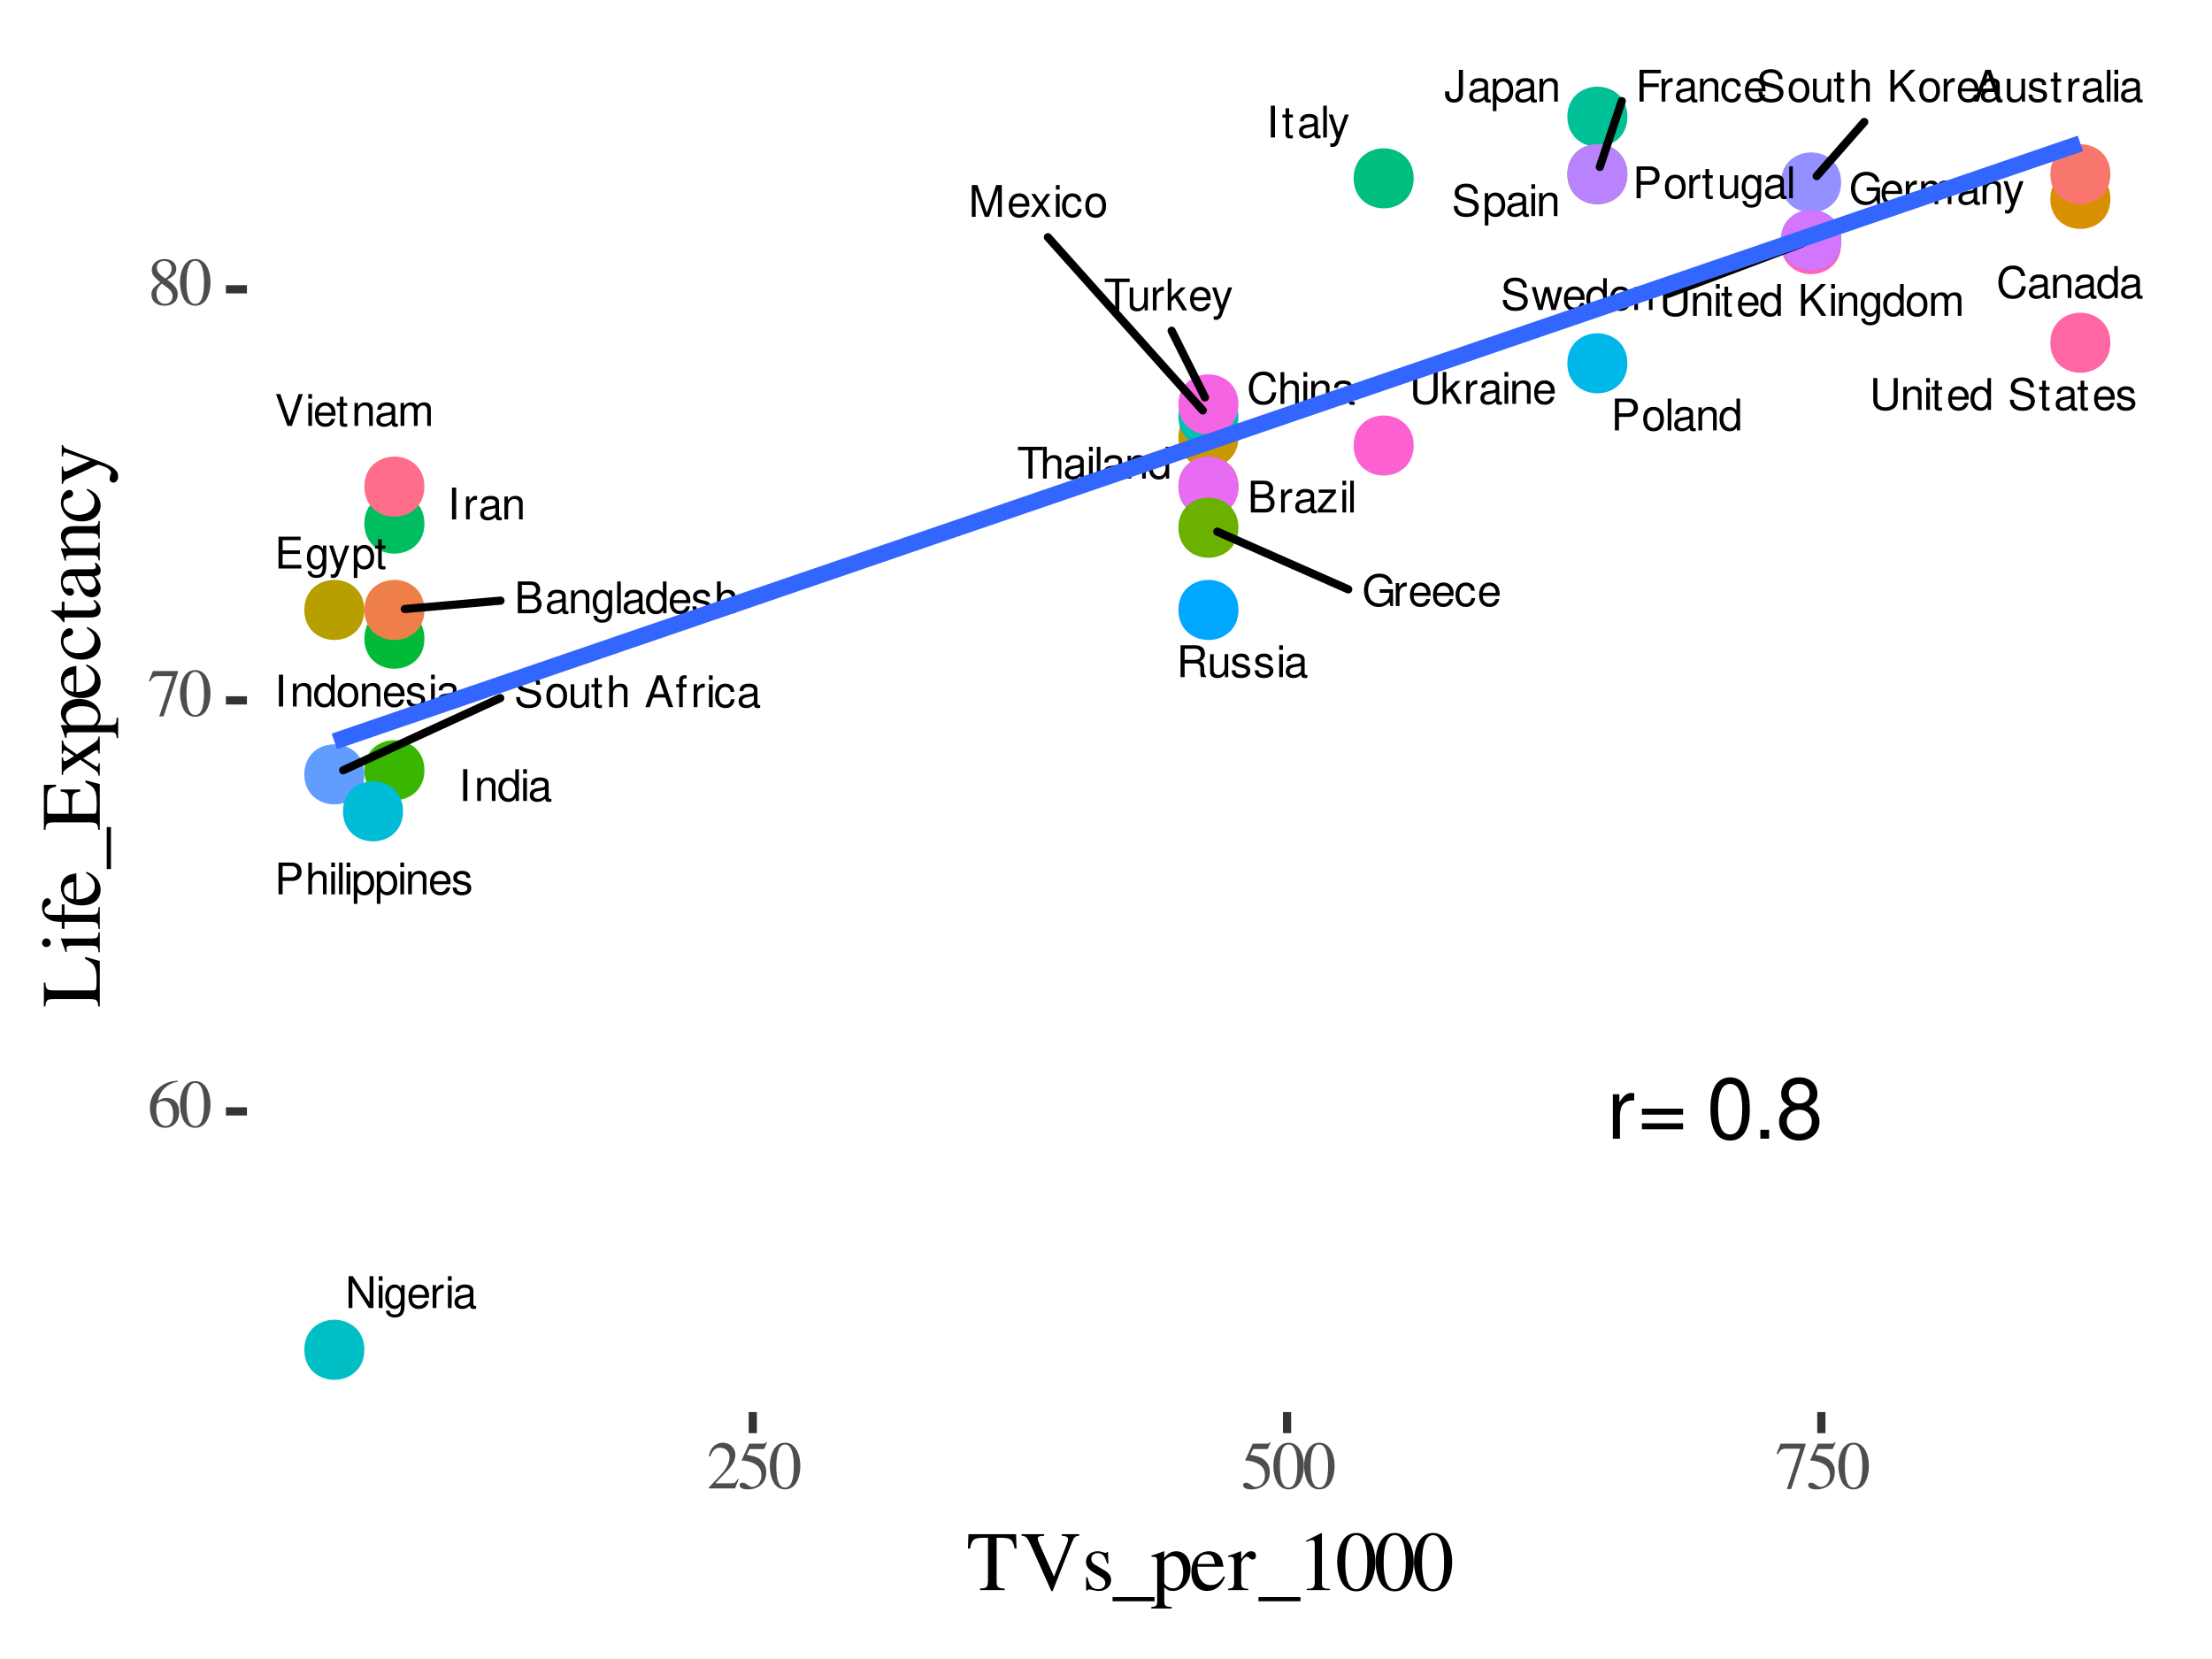 <?xml version="1.0" encoding="UTF-8"?>
<svg xmlns="http://www.w3.org/2000/svg" xmlns:xlink="http://www.w3.org/1999/xlink" width="288pt" height="216pt" viewBox="0 0 288 216" version="1.1">
<defs>
<g>
<symbol overflow="visible" id="glyph0-0">
<path style="stroke:none;" d=""/>
</symbol>
<symbol overflow="visible" id="glyph0-1">
<path style="stroke:none;" d="M 3.141 -4.141 L 3.141 -1.234 C 3.141 -0.672 2.734 -0.328 2.062 -0.328 C 1.766 -0.328 1.516 -0.406 1.312 -0.547 C 1.109 -0.703 1.016 -0.922 1.016 -1.234 L 1.016 -4.141 L 0.484 -4.141 L 0.484 -1.234 C 0.484 -0.391 1.094 0.125 2.062 0.125 C 3.047 0.125 3.672 -0.406 3.672 -1.234 L 3.672 -4.141 Z M 3.141 -4.141 "/>
</symbol>
<symbol overflow="visible" id="glyph0-2">
<path style="stroke:none;" d="M 0.391 -2.984 L 0.391 0 L 0.875 0 L 0.875 -1.641 C 0.875 -2.25 1.188 -2.656 1.688 -2.656 C 2.062 -2.656 2.297 -2.422 2.297 -2.062 L 2.297 0 L 2.766 0 L 2.766 -2.25 C 2.766 -2.75 2.406 -3.062 1.828 -3.062 C 1.375 -3.062 1.094 -2.891 0.844 -2.484 L 0.844 -2.984 Z M 0.391 -2.984 "/>
</symbol>
<symbol overflow="visible" id="glyph0-3">
<path style="stroke:none;" d="M 0.859 -2.984 L 0.375 -2.984 L 0.375 0 L 0.859 0 Z M 0.859 -4.141 L 0.375 -4.141 L 0.375 -3.547 L 0.859 -3.547 Z M 0.859 -4.141 "/>
</symbol>
<symbol overflow="visible" id="glyph0-4">
<path style="stroke:none;" d="M 1.438 -2.984 L 0.953 -2.984 L 0.953 -3.797 L 0.484 -3.797 L 0.484 -2.984 L 0.078 -2.984 L 0.078 -2.594 L 0.484 -2.594 L 0.484 -0.344 C 0.484 -0.031 0.688 0.125 1.062 0.125 C 1.188 0.125 1.281 0.125 1.438 0.094 L 1.438 -0.312 C 1.375 -0.297 1.312 -0.281 1.219 -0.281 C 1.016 -0.281 0.953 -0.344 0.953 -0.547 L 0.953 -2.594 L 1.438 -2.594 Z M 1.438 -2.984 "/>
</symbol>
<symbol overflow="visible" id="glyph0-5">
<path style="stroke:none;" d="M 2.922 -1.328 C 2.922 -1.781 2.891 -2.062 2.797 -2.281 C 2.609 -2.766 2.156 -3.062 1.594 -3.062 C 0.766 -3.062 0.234 -2.438 0.234 -1.453 C 0.234 -0.469 0.734 0.125 1.578 0.125 C 2.266 0.125 2.734 -0.25 2.859 -0.906 L 2.375 -0.906 C 2.25 -0.516 1.984 -0.312 1.594 -0.312 C 1.297 -0.312 1.047 -0.438 0.875 -0.688 C 0.766 -0.859 0.734 -1.031 0.719 -1.328 Z M 0.734 -1.719 C 0.781 -2.266 1.109 -2.625 1.594 -2.625 C 2.062 -2.625 2.406 -2.25 2.406 -1.719 Z M 0.734 -1.719 "/>
</symbol>
<symbol overflow="visible" id="glyph0-6">
<path style="stroke:none;" d="M 2.812 -4.141 L 2.344 -4.141 L 2.344 -2.609 C 2.141 -2.906 1.828 -3.062 1.422 -3.062 C 0.656 -3.062 0.141 -2.453 0.141 -1.5 C 0.141 -0.484 0.641 0.125 1.438 0.125 C 1.859 0.125 2.141 -0.016 2.391 -0.391 L 2.391 0 L 2.812 0 Z M 1.5 -2.625 C 2.016 -2.625 2.344 -2.172 2.344 -1.453 C 2.344 -0.766 2.016 -0.312 1.516 -0.312 C 0.984 -0.312 0.641 -0.781 0.641 -1.469 C 0.641 -2.156 0.984 -2.625 1.5 -2.625 Z M 1.5 -2.625 "/>
</symbol>
<symbol overflow="visible" id="glyph0-7">
<path style="stroke:none;" d=""/>
</symbol>
<symbol overflow="visible" id="glyph0-8">
<path style="stroke:none;" d="M 3.391 -2.922 C 3.391 -3.219 3.375 -3.297 3.281 -3.484 C 3.047 -3.969 2.578 -4.219 1.875 -4.219 C 0.969 -4.219 0.391 -3.75 0.391 -3 C 0.391 -2.484 0.672 -2.172 1.219 -2.031 L 2.234 -1.75 C 2.766 -1.625 3 -1.406 3 -1.094 C 3 -0.859 2.891 -0.641 2.703 -0.516 C 2.547 -0.391 2.281 -0.328 1.938 -0.328 C 1.484 -0.328 1.188 -0.438 0.984 -0.688 C 0.844 -0.859 0.766 -1.062 0.781 -1.312 L 0.266 -1.312 C 0.281 -0.938 0.359 -0.688 0.516 -0.453 C 0.797 -0.062 1.281 0.125 1.906 0.125 C 2.406 0.125 2.812 0.016 3.078 -0.188 C 3.359 -0.406 3.531 -0.781 3.531 -1.141 C 3.531 -1.656 3.219 -2.031 2.656 -2.172 L 1.609 -2.453 C 1.109 -2.594 0.922 -2.75 0.922 -3.078 C 0.922 -3.484 1.297 -3.766 1.859 -3.766 C 2.516 -3.766 2.891 -3.469 2.891 -2.922 Z M 3.391 -2.922 "/>
</symbol>
<symbol overflow="visible" id="glyph0-9">
<path style="stroke:none;" d="M 3.047 -0.281 C 2.984 -0.266 2.969 -0.266 2.938 -0.266 C 2.781 -0.266 2.688 -0.359 2.688 -0.5 L 2.688 -2.25 C 2.688 -2.781 2.297 -3.062 1.562 -3.062 C 1.125 -3.062 0.781 -2.938 0.578 -2.719 C 0.438 -2.562 0.375 -2.391 0.375 -2.094 L 0.844 -2.094 C 0.891 -2.469 1.109 -2.625 1.547 -2.625 C 1.984 -2.625 2.219 -2.469 2.219 -2.188 L 2.219 -2.062 C 2.203 -1.859 2.109 -1.781 1.719 -1.734 C 1.047 -1.641 0.938 -1.625 0.766 -1.547 C 0.422 -1.406 0.234 -1.141 0.234 -0.75 C 0.234 -0.203 0.609 0.125 1.219 0.125 C 1.594 0.125 1.891 0 2.234 -0.312 C 2.266 0 2.406 0.125 2.719 0.125 C 2.828 0.125 2.891 0.125 3.047 0.078 Z M 2.219 -0.938 C 2.219 -0.781 2.172 -0.688 2.031 -0.547 C 1.828 -0.375 1.594 -0.281 1.312 -0.281 C 0.953 -0.281 0.734 -0.453 0.734 -0.766 C 0.734 -1.078 0.938 -1.234 1.453 -1.312 C 1.953 -1.375 2.047 -1.406 2.219 -1.469 Z M 2.219 -0.938 "/>
</symbol>
<symbol overflow="visible" id="glyph0-10">
<path style="stroke:none;" d="M 2.484 -2.156 C 2.484 -2.734 2.094 -3.062 1.406 -3.062 C 0.719 -3.062 0.266 -2.703 0.266 -2.156 C 0.266 -1.688 0.5 -1.469 1.219 -1.297 L 1.656 -1.188 C 1.984 -1.109 2.109 -0.984 2.109 -0.781 C 2.109 -0.5 1.844 -0.312 1.422 -0.312 C 1.172 -0.312 0.953 -0.375 0.828 -0.5 C 0.75 -0.594 0.719 -0.672 0.688 -0.891 L 0.188 -0.891 C 0.219 -0.203 0.609 0.125 1.375 0.125 C 2.125 0.125 2.609 -0.234 2.609 -0.812 C 2.609 -1.25 2.359 -1.5 1.766 -1.641 L 1.312 -1.75 C 0.922 -1.844 0.766 -1.969 0.766 -2.172 C 0.766 -2.453 1 -2.625 1.391 -2.625 C 1.781 -2.625 1.984 -2.469 1.984 -2.156 Z M 2.484 -2.156 "/>
</symbol>
<symbol overflow="visible" id="glyph0-11">
<path style="stroke:none;" d="M 3.766 -2.859 C 3.594 -3.766 3.078 -4.219 2.172 -4.219 C 1.609 -4.219 1.156 -4.031 0.859 -3.703 C 0.484 -3.281 0.266 -2.703 0.266 -2.031 C 0.266 -1.344 0.484 -0.75 0.875 -0.359 C 1.188 -0.016 1.609 0.125 2.141 0.125 C 3.156 0.125 3.719 -0.422 3.844 -1.516 L 3.297 -1.516 C 3.266 -1.234 3.203 -1.031 3.109 -0.875 C 2.953 -0.531 2.594 -0.328 2.156 -0.328 C 1.328 -0.328 0.797 -1 0.797 -2.031 C 0.797 -3.094 1.297 -3.75 2.109 -3.75 C 2.438 -3.75 2.75 -3.656 2.922 -3.484 C 3.078 -3.344 3.156 -3.172 3.219 -2.859 Z M 3.766 -2.859 "/>
</symbol>
<symbol overflow="visible" id="glyph0-12">
<path style="stroke:none;" d="M 0.391 -4.141 L 0.391 0 L 0.875 0 L 0.875 -1.641 C 0.875 -2.25 1.188 -2.656 1.672 -2.656 C 1.844 -2.656 1.984 -2.609 2.094 -2.516 C 2.234 -2.422 2.297 -2.281 2.297 -2.062 L 2.297 0 L 2.766 0 L 2.766 -2.25 C 2.766 -2.75 2.406 -3.062 1.828 -3.062 C 1.406 -3.062 1.156 -2.938 0.875 -2.578 L 0.875 -4.141 Z M 0.391 -4.141 "/>
</symbol>
<symbol overflow="visible" id="glyph0-13">
<path style="stroke:none;" d="M 1.109 -4.141 L 0.562 -4.141 L 0.562 0 L 1.109 0 Z M 1.109 -4.141 "/>
</symbol>
<symbol overflow="visible" id="glyph0-14">
<path style="stroke:none;" d="M 1.891 -4.141 L 1.891 -1.234 C 1.891 -0.906 1.859 -0.703 1.766 -0.562 C 1.656 -0.406 1.469 -0.312 1.25 -0.312 C 0.859 -0.312 0.641 -0.578 0.641 -1.062 L 0.641 -1.328 L 0.094 -1.328 L 0.094 -0.969 C 0.094 -0.297 0.547 0.125 1.25 0.125 C 1.969 0.125 2.422 -0.312 2.422 -1.031 L 2.422 -4.141 Z M 1.891 -4.141 "/>
</symbol>
<symbol overflow="visible" id="glyph0-15">
<path style="stroke:none;" d="M 0.312 1.234 L 0.781 1.234 L 0.781 -0.312 C 1.031 0 1.312 0.125 1.703 0.125 C 2.469 0.125 2.969 -0.484 2.969 -1.438 C 2.969 -2.438 2.484 -3.062 1.688 -3.062 C 1.297 -3.062 0.969 -2.891 0.75 -2.531 L 0.75 -2.984 L 0.312 -2.984 Z M 1.609 -2.625 C 2.141 -2.625 2.484 -2.156 2.484 -1.453 C 2.484 -0.781 2.125 -0.312 1.609 -0.312 C 1.109 -0.312 0.781 -0.766 0.781 -1.469 C 0.781 -2.172 1.109 -2.625 1.609 -2.625 Z M 1.609 -2.625 "/>
</symbol>
<symbol overflow="visible" id="glyph0-16">
<path style="stroke:none;" d="M 4.031 -2.188 L 2.297 -2.188 L 2.297 -1.719 L 3.562 -1.719 L 3.562 -1.609 C 3.562 -0.875 3.016 -0.328 2.266 -0.328 C 1.844 -0.328 1.469 -0.484 1.219 -0.75 C 0.938 -1.047 0.781 -1.547 0.781 -2.062 C 0.781 -3.078 1.359 -3.75 2.234 -3.75 C 2.859 -3.75 3.328 -3.422 3.438 -2.891 L 3.969 -2.891 C 3.828 -3.734 3.188 -4.219 2.234 -4.219 C 1.734 -4.219 1.328 -4.078 1 -3.812 C 0.516 -3.422 0.25 -2.781 0.25 -2.031 C 0.25 -0.75 1.031 0.125 2.156 0.125 C 2.719 0.125 3.156 -0.078 3.562 -0.531 L 3.703 0.016 L 4.031 0.016 Z M 4.031 -2.188 "/>
</symbol>
<symbol overflow="visible" id="glyph0-17">
<path style="stroke:none;" d="M 0.391 -2.984 L 0.391 0 L 0.875 0 L 0.875 -1.547 C 0.875 -2.266 1.172 -2.578 1.828 -2.562 L 1.828 -3.047 C 1.75 -3.062 1.703 -3.062 1.641 -3.062 C 1.344 -3.062 1.109 -2.891 0.828 -2.438 L 0.828 -2.984 Z M 0.391 -2.984 "/>
</symbol>
<symbol overflow="visible" id="glyph0-18">
<path style="stroke:none;" d="M 0.391 -2.984 L 0.391 0 L 0.875 0 L 0.875 -1.875 C 0.875 -2.297 1.188 -2.656 1.578 -2.656 C 1.922 -2.656 2.125 -2.438 2.125 -2.047 L 2.125 0 L 2.609 0 L 2.609 -1.875 C 2.609 -2.297 2.922 -2.656 3.297 -2.656 C 3.656 -2.656 3.859 -2.422 3.859 -2.047 L 3.859 0 L 4.328 0 L 4.328 -2.234 C 4.328 -2.766 4.031 -3.062 3.469 -3.062 C 3.078 -3.062 2.828 -2.953 2.547 -2.609 C 2.375 -2.922 2.141 -3.062 1.75 -3.062 C 1.359 -3.062 1.094 -2.922 0.844 -2.562 L 0.844 -2.984 Z M 0.391 -2.984 "/>
</symbol>
<symbol overflow="visible" id="glyph0-19">
<path style="stroke:none;" d="M 2.203 -2.984 L 1.375 -0.656 L 0.625 -2.984 L 0.109 -2.984 L 1.125 0.016 L 0.938 0.484 C 0.859 0.688 0.75 0.781 0.562 0.781 C 0.484 0.781 0.406 0.766 0.312 0.734 L 0.312 1.172 C 0.406 1.219 0.5 1.234 0.625 1.234 C 0.781 1.234 0.938 1.188 1.062 1.094 C 1.219 0.984 1.297 0.859 1.391 0.625 L 2.719 -2.984 Z M 2.203 -2.984 "/>
</symbol>
<symbol overflow="visible" id="glyph0-20">
<path style="stroke:none;" d="M 0.984 -1.453 L 1.656 -2.125 L 3.109 0 L 3.75 0 L 2.031 -2.453 L 3.719 -4.141 L 3.047 -4.141 L 0.984 -2.047 L 0.984 -4.141 L 0.453 -4.141 L 0.453 0 L 0.984 0 Z M 0.984 -1.453 "/>
</symbol>
<symbol overflow="visible" id="glyph0-21">
<path style="stroke:none;" d="M 2.297 -2.984 L 2.297 -2.547 C 2.062 -2.906 1.797 -3.062 1.422 -3.062 C 0.703 -3.062 0.203 -2.391 0.203 -1.438 C 0.203 -0.938 0.312 -0.578 0.578 -0.266 C 0.797 -0.016 1.078 0.125 1.391 0.125 C 1.75 0.125 2 -0.031 2.25 -0.406 L 2.25 -0.25 C 2.25 0.547 2.031 0.844 1.438 0.844 C 1.031 0.844 0.828 0.688 0.781 0.344 L 0.297 0.344 C 0.344 0.891 0.781 1.234 1.422 1.234 C 1.859 1.234 2.234 1.094 2.422 0.859 C 2.656 0.578 2.734 0.203 2.734 -0.484 L 2.734 -2.984 Z M 1.469 -2.625 C 1.969 -2.625 2.25 -2.203 2.25 -1.453 C 2.25 -0.734 1.969 -0.312 1.469 -0.312 C 0.984 -0.312 0.688 -0.734 0.688 -1.469 C 0.688 -2.203 0.984 -2.625 1.469 -2.625 Z M 1.469 -2.625 "/>
</symbol>
<symbol overflow="visible" id="glyph0-22">
<path style="stroke:none;" d="M 1.547 -3.062 C 0.703 -3.062 0.203 -2.469 0.203 -1.469 C 0.203 -0.453 0.703 0.125 1.547 0.125 C 2.391 0.125 2.906 -0.469 2.906 -1.438 C 2.906 -2.484 2.406 -3.062 1.547 -3.062 Z M 1.547 -2.625 C 2.094 -2.625 2.406 -2.188 2.406 -1.453 C 2.406 -0.75 2.078 -0.312 1.547 -0.312 C 1.031 -0.312 0.703 -0.75 0.703 -1.469 C 0.703 -2.188 1.031 -2.625 1.547 -2.625 Z M 1.547 -2.625 "/>
</symbol>
<symbol overflow="visible" id="glyph0-23">
<path style="stroke:none;" d="M 1.047 -1.891 L 3.016 -1.891 L 3.016 -2.359 L 1.047 -2.359 L 1.047 -3.688 L 3.297 -3.688 L 3.297 -4.141 L 0.516 -4.141 L 0.516 0 L 1.047 0 Z M 1.047 -1.891 "/>
</symbol>
<symbol overflow="visible" id="glyph0-24">
<path style="stroke:none;" d="M 2.672 -1.984 C 2.656 -2.266 2.594 -2.453 2.484 -2.625 C 2.281 -2.906 1.922 -3.062 1.5 -3.062 C 0.688 -3.062 0.172 -2.422 0.172 -1.438 C 0.172 -0.484 0.688 0.125 1.5 0.125 C 2.203 0.125 2.656 -0.297 2.719 -1.031 L 2.234 -1.031 C 2.156 -0.547 1.906 -0.312 1.5 -0.312 C 0.984 -0.312 0.672 -0.734 0.672 -1.438 C 0.672 -2.188 0.984 -2.625 1.5 -2.625 C 1.891 -2.625 2.141 -2.391 2.203 -1.984 Z M 2.672 -1.984 "/>
</symbol>
<symbol overflow="visible" id="glyph0-25">
<path style="stroke:none;" d="M 0.453 0 L 2.328 0 C 2.719 0 3 -0.109 3.219 -0.344 C 3.422 -0.562 3.547 -0.859 3.547 -1.188 C 3.547 -1.688 3.312 -1.984 2.781 -2.188 C 3.172 -2.359 3.359 -2.672 3.359 -3.094 C 3.359 -3.406 3.25 -3.656 3.031 -3.859 C 2.812 -4.062 2.531 -4.141 2.125 -4.141 L 0.453 -4.141 Z M 0.984 -2.359 L 0.984 -3.688 L 2 -3.688 C 2.297 -3.688 2.469 -3.641 2.609 -3.531 C 2.75 -3.422 2.828 -3.25 2.828 -3.016 C 2.828 -2.797 2.75 -2.625 2.609 -2.516 C 2.469 -2.406 2.297 -2.359 2 -2.359 Z M 0.984 -0.469 L 0.984 -1.891 L 2.266 -1.891 C 2.734 -1.891 3.016 -1.625 3.016 -1.172 C 3.016 -0.734 2.734 -0.469 2.266 -0.469 Z M 0.984 -0.469 "/>
</symbol>
<symbol overflow="visible" id="glyph0-26">
<path style="stroke:none;" d="M 2.516 -2.984 L 0.297 -2.984 L 0.297 -2.562 L 1.953 -2.562 L 0.172 -0.422 L 0.172 0 L 2.594 0 L 2.594 -0.422 L 0.75 -0.422 L 2.516 -2.562 Z M 2.516 -2.984 "/>
</symbol>
<symbol overflow="visible" id="glyph0-27">
<path style="stroke:none;" d="M 0.859 -4.141 L 0.391 -4.141 L 0.391 0 L 0.859 0 Z M 0.859 -4.141 "/>
</symbol>
<symbol overflow="visible" id="glyph0-28">
<path style="stroke:none;" d="M 1.062 -1.781 L 2.422 -1.781 C 2.891 -1.781 3.109 -1.562 3.109 -1.047 L 3.094 -0.672 C 3.094 -0.422 3.141 -0.172 3.219 0 L 3.859 0 L 3.859 -0.125 C 3.656 -0.266 3.625 -0.422 3.609 -0.969 C 3.609 -1.656 3.5 -1.859 3.047 -2.047 C 3.516 -2.281 3.703 -2.562 3.703 -3.031 C 3.703 -3.75 3.266 -4.141 2.438 -4.141 L 0.531 -4.141 L 0.531 0 L 1.062 0 Z M 1.062 -2.25 L 1.062 -3.688 L 2.344 -3.688 C 2.641 -3.688 2.797 -3.641 2.938 -3.516 C 3.078 -3.406 3.156 -3.219 3.156 -2.969 C 3.156 -2.469 2.906 -2.25 2.344 -2.25 Z M 1.062 -2.25 "/>
</symbol>
<symbol overflow="visible" id="glyph0-29">
<path style="stroke:none;" d="M 2.734 0 L 2.734 -2.984 L 2.266 -2.984 L 2.266 -1.297 C 2.266 -0.688 1.953 -0.281 1.453 -0.281 C 1.078 -0.281 0.844 -0.516 0.844 -0.875 L 0.844 -2.984 L 0.375 -2.984 L 0.375 -0.688 C 0.375 -0.188 0.734 0.125 1.312 0.125 C 1.75 0.125 2.031 -0.016 2.312 -0.422 L 2.312 0 Z M 2.734 0 "/>
</symbol>
<symbol overflow="visible" id="glyph0-30">
<path style="stroke:none;" d="M 2.703 -1.25 L 3.125 0 L 3.719 0 L 2.266 -4.141 L 1.578 -4.141 L 0.094 0 L 0.656 0 L 1.094 -1.25 Z M 2.547 -1.688 L 1.234 -1.688 L 1.906 -3.578 Z M 2.547 -1.688 "/>
</symbol>
<symbol overflow="visible" id="glyph0-31">
<path style="stroke:none;" d="M 2.656 0 L 3.828 -3.469 L 3.828 0 L 4.328 0 L 4.328 -4.141 L 3.594 -4.141 L 2.391 -0.531 L 1.156 -4.141 L 0.422 -4.141 L 0.422 0 L 0.922 0 L 0.922 -3.469 L 2.109 0 Z M 2.656 0 "/>
</symbol>
<symbol overflow="visible" id="glyph0-32">
<path style="stroke:none;" d="M 1.656 -1.547 L 2.656 -2.984 L 2.125 -2.984 L 1.406 -1.906 L 0.688 -2.984 L 0.156 -2.984 L 1.156 -1.516 L 0.094 0 L 0.641 0 L 1.391 -1.141 L 2.141 0 L 2.688 0 Z M 1.656 -1.547 "/>
</symbol>
<symbol overflow="visible" id="glyph0-33">
<path style="stroke:none;" d="M 3.672 -4.141 L 3.172 -4.141 L 3.172 -0.75 L 1 -4.141 L 0.438 -4.141 L 0.438 0 L 0.938 0 L 0.938 -3.359 L 3.078 0 L 3.672 0 Z M 3.672 -4.141 "/>
</symbol>
<symbol overflow="visible" id="glyph0-34">
<path style="stroke:none;" d="M 2.016 -3.688 L 3.375 -3.688 L 3.375 -4.141 L 0.125 -4.141 L 0.125 -3.688 L 1.484 -3.688 L 1.484 0 L 2.016 0 Z M 2.016 -3.688 "/>
</symbol>
<symbol overflow="visible" id="glyph0-35">
<path style="stroke:none;" d="M 0.797 -4.141 L 0.328 -4.141 L 0.328 0 L 0.797 0 L 0.797 -1.156 L 1.266 -1.609 L 2.266 0 L 2.859 0 L 1.641 -1.953 L 2.672 -2.984 L 2.062 -2.984 L 0.797 -1.719 Z M 0.797 -4.141 "/>
</symbol>
<symbol overflow="visible" id="glyph0-36">
<path style="stroke:none;" d="M 1.047 -1.891 L 3.297 -1.891 L 3.297 -2.359 L 1.047 -2.359 L 1.047 -3.688 L 3.391 -3.688 L 3.391 -4.141 L 0.516 -4.141 L 0.516 0 L 3.484 0 L 3.484 -0.469 L 1.047 -0.469 Z M 1.047 -1.891 "/>
</symbol>
<symbol overflow="visible" id="glyph0-37">
<path style="stroke:none;" d="M 2.234 0 L 3.672 -4.141 L 3.109 -4.141 L 1.953 -0.641 L 0.734 -4.141 L 0.172 -4.141 L 1.656 0 Z M 2.234 0 "/>
</symbol>
<symbol overflow="visible" id="glyph0-38">
<path style="stroke:none;" d="M 1.469 -2.984 L 0.969 -2.984 L 0.969 -3.453 C 0.969 -3.641 1.078 -3.75 1.297 -3.75 C 1.344 -3.75 1.359 -3.75 1.469 -3.75 L 1.469 -4.141 C 1.359 -4.156 1.297 -4.156 1.203 -4.156 C 0.766 -4.156 0.5 -3.906 0.5 -3.484 L 0.5 -2.984 L 0.109 -2.984 L 0.109 -2.594 L 0.5 -2.594 L 0.5 0 L 0.969 0 L 0.969 -2.594 L 1.469 -2.594 Z M 1.469 -2.984 "/>
</symbol>
<symbol overflow="visible" id="glyph0-39">
<path style="stroke:none;" d="M 1.047 -1.75 L 2.344 -1.75 C 2.672 -1.75 2.922 -1.859 3.156 -2.047 C 3.406 -2.281 3.516 -2.547 3.516 -2.922 C 3.516 -3.703 3.047 -4.141 2.234 -4.141 L 0.516 -4.141 L 0.516 0 L 1.047 0 Z M 1.047 -2.219 L 1.047 -3.688 L 2.156 -3.688 C 2.656 -3.688 2.953 -3.406 2.953 -2.953 C 2.953 -2.5 2.656 -2.219 2.156 -2.219 Z M 1.047 -2.219 "/>
</symbol>
<symbol overflow="visible" id="glyph0-40">
<path style="stroke:none;" d="M 3.156 0 L 4.031 -2.984 L 3.484 -2.984 L 2.906 -0.656 L 2.312 -2.984 L 1.734 -2.984 L 1.172 -0.656 L 0.562 -2.984 L 0.031 -2.984 L 0.906 0 L 1.438 0 L 2 -2.344 L 2.609 0 Z M 3.156 0 "/>
</symbol>
<symbol overflow="visible" id="glyph1-0">
<path style="stroke:none;" d=""/>
</symbol>
<symbol overflow="visible" id="glyph1-1">
<path style="stroke:none;" d="M 0.766 -5.781 L 0.766 0 L 1.688 0 L 1.688 -3 C 1.703 -4.391 2.281 -5.016 3.547 -4.984 L 3.547 -5.922 C 3.391 -5.938 3.297 -5.953 3.188 -5.953 C 2.594 -5.953 2.141 -5.594 1.609 -4.734 L 1.609 -5.781 Z M 0.766 -5.781 "/>
</symbol>
<symbol overflow="visible" id="glyph1-2">
<path style="stroke:none;" d="M 5.906 -3.906 L 0.547 -3.906 L 0.547 -3.125 L 5.906 -3.125 Z M 5.906 -2 L 0.547 -2 L 0.547 -1.219 L 5.906 -1.219 Z M 5.906 -2 "/>
</symbol>
<symbol overflow="visible" id="glyph1-3">
<path style="stroke:none;" d=""/>
</symbol>
<symbol overflow="visible" id="glyph1-4">
<path style="stroke:none;" d="M 3.031 -7.984 C 2.312 -7.984 1.641 -7.656 1.234 -7.109 C 0.734 -6.406 0.469 -5.344 0.469 -3.859 C 0.469 -1.172 1.359 0.25 3.031 0.25 C 4.688 0.25 5.594 -1.172 5.594 -3.797 C 5.594 -5.344 5.359 -6.391 4.844 -7.109 C 4.438 -7.672 3.781 -7.984 3.031 -7.984 Z M 3.031 -7.125 C 4.094 -7.125 4.609 -6.047 4.609 -3.891 C 4.609 -1.609 4.094 -0.547 3.016 -0.547 C 1.984 -0.547 1.469 -1.656 1.469 -3.859 C 1.469 -6.047 1.984 -7.125 3.031 -7.125 Z M 3.031 -7.125 "/>
</symbol>
<symbol overflow="visible" id="glyph1-5">
<path style="stroke:none;" d="M 2.109 -1.156 L 0.969 -1.156 L 0.969 0 L 2.109 0 Z M 2.109 -1.156 "/>
</symbol>
<symbol overflow="visible" id="glyph1-6">
<path style="stroke:none;" d="M 4.312 -4.203 C 5.141 -4.703 5.391 -5.109 5.391 -5.859 C 5.391 -7.109 4.438 -7.984 3.031 -7.984 C 1.656 -7.984 0.688 -7.109 0.688 -5.859 C 0.688 -5.109 0.938 -4.719 1.75 -4.203 C 0.844 -3.75 0.406 -3.109 0.406 -2.219 C 0.406 -0.766 1.484 0.25 3.031 0.25 C 4.578 0.25 5.672 -0.766 5.672 -2.219 C 5.672 -3.109 5.219 -3.75 4.312 -4.203 Z M 3.031 -7.125 C 3.859 -7.125 4.391 -6.625 4.391 -5.828 C 4.391 -5.078 3.859 -4.578 3.031 -4.578 C 2.203 -4.578 1.672 -5.078 1.672 -5.859 C 1.672 -6.625 2.203 -7.125 3.031 -7.125 Z M 3.031 -3.766 C 4.016 -3.766 4.672 -3.125 4.672 -2.203 C 4.672 -1.234 4.016 -0.609 3.016 -0.609 C 2.062 -0.609 1.406 -1.266 1.406 -2.188 C 1.406 -3.141 2.062 -3.766 3.031 -3.766 Z M 3.031 -3.766 "/>
</symbol>
<symbol overflow="visible" id="glyph2-0">
<path style="stroke:none;" d=""/>
</symbol>
<symbol overflow="visible" id="glyph2-1">
<path style="stroke:none;" d="M 3.922 -6.016 C 2.922 -5.922 2.406 -5.766 1.766 -5.312 C 0.812 -4.641 0.297 -3.641 0.297 -2.453 C 0.297 -1.688 0.531 -0.922 0.922 -0.469 C 1.25 -0.094 1.719 0.125 2.266 0.125 C 3.359 0.125 4.109 -0.719 4.109 -1.922 C 4.109 -3.062 3.484 -3.766 2.453 -3.766 C 2.062 -3.766 1.891 -3.703 1.344 -3.375 C 1.578 -4.703 2.562 -5.641 3.938 -5.875 Z M 2.125 -3.359 C 2.891 -3.359 3.328 -2.734 3.328 -1.625 C 3.328 -0.656 2.984 -0.125 2.359 -0.125 C 1.594 -0.125 1.125 -0.953 1.125 -2.312 C 1.125 -2.766 1.188 -3.016 1.359 -3.141 C 1.547 -3.281 1.828 -3.359 2.125 -3.359 Z M 2.125 -3.359 "/>
</symbol>
<symbol overflow="visible" id="glyph2-2">
<path style="stroke:none;" d="M 2.234 -5.953 C 1.75 -5.953 1.375 -5.812 1.062 -5.484 C 0.547 -5 0.219 -3.984 0.219 -2.953 C 0.219 -1.984 0.5 -0.969 0.922 -0.469 C 1.234 -0.094 1.688 0.125 2.203 0.125 C 2.641 0.125 3.031 -0.031 3.344 -0.328 C 3.859 -0.812 4.188 -1.844 4.188 -2.906 C 4.188 -4.703 3.391 -5.953 2.234 -5.953 Z M 2.203 -5.719 C 2.953 -5.719 3.344 -4.719 3.344 -2.891 C 3.344 -1.047 2.953 -0.109 2.203 -0.109 C 1.438 -0.109 1.062 -1.047 1.062 -2.875 C 1.062 -4.75 1.453 -5.719 2.203 -5.719 Z M 2.203 -5.719 "/>
</symbol>
<symbol overflow="visible" id="glyph2-3">
<path style="stroke:none;" d="M 3.953 -5.828 L 0.688 -5.828 L 0.172 -4.531 L 0.328 -4.453 C 0.688 -5.047 0.859 -5.156 1.344 -5.172 L 3.25 -5.172 L 1.516 0.078 L 2.078 0.078 L 3.953 -5.688 Z M 3.953 -5.828 "/>
</symbol>
<symbol overflow="visible" id="glyph2-4">
<path style="stroke:none;" d="M 2.547 -3.266 C 3.438 -3.734 3.734 -4.094 3.734 -4.703 C 3.734 -5.422 3.109 -5.953 2.219 -5.953 C 1.266 -5.953 0.547 -5.359 0.547 -4.562 C 0.547 -3.984 0.719 -3.734 1.641 -2.922 C 0.672 -2.188 0.5 -1.938 0.5 -1.328 C 0.5 -0.469 1.172 0.125 2.188 0.125 C 3.234 0.125 3.922 -0.453 3.922 -1.359 C 3.922 -2.047 3.609 -2.469 2.547 -3.266 Z M 2.391 -2.359 C 3.031 -1.906 3.25 -1.578 3.25 -1.094 C 3.25 -0.516 2.844 -0.125 2.281 -0.125 C 1.609 -0.125 1.156 -0.641 1.156 -1.391 C 1.156 -1.969 1.344 -2.328 1.859 -2.75 Z M 2.297 -3.422 C 1.516 -3.938 1.203 -4.344 1.203 -4.828 C 1.203 -5.344 1.594 -5.703 2.141 -5.703 C 2.75 -5.703 3.125 -5.312 3.125 -4.703 C 3.125 -4.172 2.891 -3.812 2.297 -3.422 Z M 2.297 -3.422 "/>
</symbol>
<symbol overflow="visible" id="glyph2-5">
<path style="stroke:none;" d="M 4.172 -1.203 L 4.062 -1.25 C 3.734 -0.734 3.641 -0.672 3.234 -0.672 L 1.125 -0.672 L 2.609 -2.219 C 3.391 -3.031 3.734 -3.703 3.734 -4.391 C 3.734 -5.266 3.016 -5.953 2.109 -5.953 C 1.625 -5.953 1.156 -5.75 0.828 -5.406 C 0.547 -5.109 0.422 -4.828 0.266 -4.203 L 0.453 -4.156 C 0.812 -5.016 1.125 -5.297 1.734 -5.297 C 2.484 -5.297 2.969 -4.797 2.969 -4.062 C 2.969 -3.359 2.562 -2.547 1.828 -1.766 L 0.266 -0.109 L 0.266 0 L 3.688 0 Z M 4.172 -1.203 "/>
</symbol>
<symbol overflow="visible" id="glyph2-6">
<path style="stroke:none;" d="M 1.594 -5.125 L 3.312 -5.125 C 3.469 -5.125 3.5 -5.141 3.516 -5.203 L 3.859 -5.984 L 3.781 -6.047 C 3.641 -5.875 3.562 -5.828 3.375 -5.828 L 1.531 -5.828 L 0.578 -3.734 C 0.562 -3.719 0.562 -3.719 0.562 -3.688 C 0.562 -3.641 0.594 -3.625 0.672 -3.625 C 0.953 -3.625 1.297 -3.562 1.656 -3.453 C 2.672 -3.125 3.125 -2.594 3.125 -1.703 C 3.125 -0.859 2.609 -0.203 1.906 -0.203 C 1.734 -0.203 1.594 -0.266 1.328 -0.453 C 1.047 -0.672 0.859 -0.75 0.656 -0.75 C 0.406 -0.75 0.281 -0.641 0.281 -0.422 C 0.281 -0.094 0.688 0.125 1.359 0.125 C 2.078 0.125 2.719 -0.109 3.172 -0.562 C 3.562 -0.953 3.75 -1.453 3.75 -2.125 C 3.75 -2.766 3.578 -3.172 3.156 -3.609 C 2.766 -4 2.266 -4.203 1.219 -4.375 Z M 1.594 -5.125 "/>
</symbol>
<symbol overflow="visible" id="glyph3-0">
<path style="stroke:none;" d=""/>
</symbol>
<symbol overflow="visible" id="glyph3-1">
<path style="stroke:none;" d="M 4.969 -0.203 C 4.062 -0.25 3.922 -0.391 3.922 -1.203 L 3.922 -6.812 L 4.516 -6.812 C 5.781 -6.797 6.016 -6.609 6.266 -5.406 L 6.516 -5.406 L 6.453 -7.281 L 0.25 -7.281 L 0.188 -5.406 L 0.453 -5.406 C 0.703 -6.609 0.938 -6.797 2.203 -6.812 L 2.797 -6.812 L 2.797 -1.312 C 2.781 -0.375 2.688 -0.266 1.766 -0.203 L 1.766 0 L 4.969 0 Z M 4.969 -0.203 "/>
</symbol>
<symbol overflow="visible" id="glyph3-2">
<path style="stroke:none;" d="M 7.672 -7.281 L 5.406 -7.281 L 5.406 -7.078 C 6.016 -7.031 6.219 -6.922 6.219 -6.609 C 6.219 -6.438 6.141 -6.141 6 -5.812 L 4.391 -1.766 L 2.734 -5.484 C 2.359 -6.297 2.281 -6.547 2.281 -6.703 C 2.281 -6.938 2.438 -7.031 2.781 -7.047 C 2.844 -7.047 2.953 -7.062 3.109 -7.078 L 3.109 -7.281 L 0.172 -7.281 L 0.172 -7.078 C 0.719 -7.047 0.875 -6.891 1.344 -5.922 L 4.047 0.125 L 4.219 0.125 L 6.656 -6.047 C 7.016 -6.922 7.141 -7.047 7.672 -7.078 Z M 7.672 -7.281 "/>
</symbol>
<symbol overflow="visible" id="glyph3-3">
<path style="stroke:none;" d="M 3.469 -3.453 L 3.422 -4.969 L 3.297 -4.969 C 3.25 -4.875 3.188 -4.844 3.125 -4.844 C 3.062 -4.844 2.953 -4.859 2.828 -4.922 C 2.578 -5 2.328 -5.062 2.062 -5.062 C 1.188 -5.062 0.562 -4.484 0.562 -3.703 C 0.562 -3.078 0.906 -2.641 1.844 -2.109 L 2.484 -1.75 C 2.875 -1.531 3.062 -1.266 3.062 -0.922 C 3.062 -0.438 2.703 -0.125 2.141 -0.125 C 1.391 -0.125 1 -0.547 0.75 -1.672 L 0.578 -1.672 L 0.578 0.047 L 0.719 0.047 C 0.797 -0.062 0.844 -0.094 0.969 -0.094 C 1.094 -0.094 1.219 -0.062 1.469 0 C 1.766 0.062 2.062 0.109 2.281 0.109 C 3.141 0.109 3.828 -0.531 3.828 -1.297 C 3.828 -1.844 3.562 -2.219 2.906 -2.609 L 1.719 -3.312 C 1.406 -3.5 1.25 -3.766 1.25 -4.062 C 1.25 -4.516 1.578 -4.812 2.094 -4.812 C 2.719 -4.812 3.047 -4.438 3.297 -3.453 Z M 3.469 -3.453 "/>
</symbol>
<symbol overflow="visible" id="glyph3-4">
<path style="stroke:none;" d="M 5.484 1.453 L 5.484 0.906 L 0.016 0.906 L 0.016 1.453 Z M 5.484 1.453 "/>
</symbol>
<symbol overflow="visible" id="glyph3-5">
<path style="stroke:none;" d="M 0.062 2.391 L 2.719 2.391 L 2.719 2.188 C 1.891 2.172 1.766 2.062 1.75 1.359 L 1.75 -0.359 C 2.141 0 2.391 0.109 2.859 0.109 C 4.172 0.109 5.172 -1.125 5.172 -2.719 C 5.172 -4.078 4.406 -5.062 3.328 -5.062 C 2.719 -5.062 2.234 -4.797 1.75 -4.188 L 1.75 -5.031 L 1.688 -5.062 C 1.094 -4.828 0.703 -4.688 0.094 -4.5 L 0.094 -4.328 C 0.203 -4.328 0.266 -4.328 0.375 -4.328 C 0.75 -4.328 0.828 -4.219 0.828 -3.703 L 0.828 1.438 C 0.828 2.031 0.703 2.141 0.062 2.203 Z M 1.75 -3.672 C 1.75 -4 2.359 -4.406 2.875 -4.406 C 3.688 -4.406 4.219 -3.562 4.219 -2.281 C 4.219 -1.062 3.688 -0.234 2.891 -0.234 C 2.375 -0.234 1.75 -0.641 1.75 -0.969 Z M 1.75 -3.672 "/>
</symbol>
<symbol overflow="visible" id="glyph3-6">
<path style="stroke:none;" d="M 4.484 -1.797 C 3.953 -0.969 3.484 -0.656 2.781 -0.656 C 2.156 -0.656 1.688 -0.969 1.359 -1.594 C 1.172 -2.016 1.094 -2.359 1.062 -3.047 L 4.453 -3.047 C 4.359 -3.766 4.25 -4.078 3.984 -4.438 C 3.656 -4.828 3.141 -5.062 2.578 -5.062 C 2.031 -5.062 1.5 -4.859 1.094 -4.484 C 0.578 -4.031 0.281 -3.25 0.281 -2.359 C 0.281 -0.844 1.062 0.109 2.328 0.109 C 3.375 0.109 4.203 -0.531 4.656 -1.734 Z M 1.094 -3.406 C 1.203 -4.25 1.578 -4.656 2.25 -4.656 C 2.922 -4.656 3.188 -4.359 3.328 -3.406 Z M 1.094 -3.406 "/>
</symbol>
<symbol overflow="visible" id="glyph3-7">
<path style="stroke:none;" d="M 0.062 0 L 2.688 0 L 2.688 -0.172 C 1.953 -0.188 1.781 -0.344 1.766 -0.984 L 1.766 -3.469 C 1.766 -3.812 2.219 -4.359 2.531 -4.359 C 2.594 -4.359 2.688 -4.312 2.812 -4.203 C 2.984 -4.031 3.109 -3.984 3.25 -3.984 C 3.516 -3.984 3.688 -4.172 3.688 -4.484 C 3.688 -4.844 3.453 -5.062 3.078 -5.062 C 2.625 -5.062 2.312 -4.812 1.766 -4.031 L 1.766 -5.031 L 1.703 -5.062 C 1.094 -4.812 0.688 -4.656 0.078 -4.469 L 0.078 -4.297 C 0.234 -4.328 0.328 -4.328 0.469 -4.328 C 0.734 -4.328 0.844 -4.156 0.844 -3.672 L 0.844 -0.922 C 0.812 -0.359 0.75 -0.281 0.062 -0.172 Z M 0.062 0 "/>
</symbol>
<symbol overflow="visible" id="glyph3-8">
<path style="stroke:none;" d="M 1.297 0 L 4.328 0 L 4.328 -0.172 C 3.484 -0.172 3.297 -0.281 3.281 -0.812 L 3.281 -7.406 L 3.203 -7.438 L 1.219 -6.438 L 1.219 -6.281 C 1.656 -6.453 1.906 -6.516 2.016 -6.516 C 2.25 -6.516 2.344 -6.359 2.344 -6 L 2.344 -1.016 C 2.328 -0.328 2.141 -0.172 1.297 -0.172 Z M 1.297 0 "/>
</symbol>
<symbol overflow="visible" id="glyph3-9">
<path style="stroke:none;" d="M 2.797 -7.438 C 2.188 -7.438 1.734 -7.266 1.312 -6.859 C 0.688 -6.25 0.266 -4.984 0.266 -3.703 C 0.266 -2.484 0.625 -1.203 1.141 -0.594 C 1.547 -0.109 2.109 0.156 2.75 0.156 C 3.312 0.156 3.781 -0.031 4.188 -0.422 C 4.812 -1.016 5.234 -2.297 5.234 -3.625 C 5.234 -5.891 4.234 -7.438 2.797 -7.438 Z M 2.766 -7.156 C 3.688 -7.156 4.188 -5.906 4.188 -3.609 C 4.188 -1.312 3.703 -0.125 2.75 -0.125 C 1.797 -0.125 1.312 -1.312 1.312 -3.594 C 1.312 -5.938 1.812 -7.156 2.766 -7.156 Z M 2.766 -7.156 "/>
</symbol>
<symbol overflow="visible" id="glyph4-0">
<path style="stroke:none;" d=""/>
</symbol>
<symbol overflow="visible" id="glyph4-1">
<path style="stroke:none;" d="M -7.281 -3.234 L -7.281 -0.125 L -7.078 -0.125 C -7.016 -0.938 -6.875 -1.062 -6.078 -1.094 L -1.203 -1.094 C -0.406 -1.062 -0.25 -0.922 -0.203 -0.125 L 0 -0.125 L 0 -6.047 L -1.906 -6.578 L -1.906 -6.297 C -0.766 -5.781 -0.469 -5.312 -0.422 -3.891 L -0.422 -3.156 C -0.453 -2.312 -0.484 -2.219 -0.875 -2.219 L -6.078 -2.219 C -6.891 -2.234 -7.031 -2.375 -7.078 -3.234 Z M -7.281 -3.234 "/>
</symbol>
<symbol overflow="visible" id="glyph4-2">
<path style="stroke:none;" d="M 0 -0.172 L 0 -2.781 L -0.172 -2.781 C -0.219 -2.062 -0.312 -1.984 -1.125 -1.969 L -5.031 -1.969 L -5.062 -1.922 L -4.453 -0.219 L -4.297 -0.219 L -4.297 -0.312 C -4.328 -0.438 -4.328 -0.578 -4.328 -0.688 C -4.328 -0.953 -4.156 -1.047 -3.672 -1.047 L -1.125 -1.047 C -0.312 -1.016 -0.203 -0.922 -0.172 -0.172 Z M -7.516 -1.406 C -7.516 -1.109 -7.266 -0.859 -6.953 -0.859 C -6.641 -0.859 -6.391 -1.094 -6.391 -1.406 C -6.391 -1.734 -6.641 -1.984 -6.953 -1.984 C -7.266 -1.984 -7.516 -1.734 -7.516 -1.406 Z M -7.516 -1.406 "/>
</symbol>
<symbol overflow="visible" id="glyph4-3">
<path style="stroke:none;" d="M -4.953 -3.406 L -4.953 -2.047 L -6.219 -2.047 C -6.875 -2.047 -7.203 -2.25 -7.203 -2.672 C -7.203 -2.922 -7.094 -3.062 -6.781 -3.25 C -6.484 -3.438 -6.375 -3.562 -6.375 -3.75 C -6.375 -4.016 -6.578 -4.219 -6.828 -4.219 C -7.234 -4.219 -7.516 -3.734 -7.516 -3.062 C -7.516 -2.375 -7.219 -1.797 -6.719 -1.516 C -6.219 -1.234 -5.828 -1.141 -4.953 -1.141 L -4.953 -0.234 L -4.594 -0.234 L -4.594 -1.141 L -1.141 -1.141 C -0.312 -1.109 -0.203 -1 -0.172 -0.219 L 0 -0.219 L 0 -3.078 L -0.172 -3.078 C -0.203 -2.172 -0.312 -2.062 -1.141 -2.062 L -4.594 -2.062 L -4.594 -3.406 Z M -4.953 -3.406 "/>
</symbol>
<symbol overflow="visible" id="glyph4-4">
<path style="stroke:none;" d="M -1.797 -4.484 C -0.969 -3.953 -0.656 -3.484 -0.656 -2.781 C -0.656 -2.156 -0.969 -1.688 -1.594 -1.359 C -2.016 -1.172 -2.359 -1.094 -3.047 -1.062 L -3.047 -4.453 C -3.766 -4.359 -4.078 -4.25 -4.438 -3.984 C -4.828 -3.656 -5.062 -3.141 -5.062 -2.578 C -5.062 -2.031 -4.859 -1.5 -4.484 -1.094 C -4.031 -0.578 -3.25 -0.281 -2.359 -0.281 C -0.844 -0.281 0.109 -1.062 0.109 -2.328 C 0.109 -3.375 -0.531 -4.203 -1.734 -4.656 Z M -3.406 -1.094 C -4.25 -1.203 -4.656 -1.578 -4.656 -2.25 C -4.656 -2.922 -4.359 -3.188 -3.406 -3.328 Z M -3.406 -1.094 "/>
</symbol>
<symbol overflow="visible" id="glyph4-5">
<path style="stroke:none;" d="M 1.453 -5.484 L 0.906 -5.484 L 0.906 -0.016 L 1.453 -0.016 Z M 1.453 -5.484 "/>
</symbol>
<symbol overflow="visible" id="glyph4-6">
<path style="stroke:none;" d="M -1.859 -6.562 L -1.859 -6.266 C -0.688 -5.734 -0.422 -5.234 -0.406 -3.656 L -0.406 -3.359 C -0.438 -2.219 -0.453 -2.219 -0.875 -2.219 L -3.594 -2.219 L -3.594 -3.906 C -3.578 -4.828 -3.438 -4.969 -2.547 -5.109 L -2.547 -5.375 L -5.094 -5.375 L -5.094 -5.109 C -4.203 -4.984 -4.062 -4.828 -4.047 -3.906 L -4.047 -2.219 L -6.484 -2.219 C -6.812 -2.219 -6.859 -2.266 -6.859 -2.578 L -6.859 -4.062 C -6.844 -5.328 -6.688 -5.562 -5.703 -5.734 L -5.703 -6 L -7.281 -5.969 L -7.281 -0.125 L -7.078 -0.125 C -7.016 -0.938 -6.875 -1.062 -6.078 -1.094 L -1.203 -1.094 C -0.406 -1.062 -0.25 -0.922 -0.203 -0.125 L 0 -0.125 L 0 -6.078 Z M -1.859 -6.562 "/>
</symbol>
<symbol overflow="visible" id="glyph4-7">
<path style="stroke:none;" d="M 0 -3.062 L 0 -5.266 L -0.172 -5.266 C -0.172 -4.922 -0.344 -4.703 -0.828 -4.359 L -2.984 -2.953 L -4.297 -3.875 C -4.594 -4.078 -4.766 -4.406 -4.781 -4.766 L -4.953 -4.766 L -4.953 -3.031 L -4.781 -3.031 C -4.766 -3.359 -4.703 -3.469 -4.547 -3.469 C -4.406 -3.469 -4.172 -3.328 -3.828 -3.062 C -3.766 -3 -3.562 -2.875 -3.344 -2.734 L -3.469 -2.641 C -3.734 -2.469 -3.875 -2.375 -3.922 -2.359 C -4.25 -2.141 -4.438 -2.062 -4.547 -2.062 C -4.703 -2.062 -4.781 -2.219 -4.781 -2.547 L -4.953 -2.547 L -4.953 -0.266 L -4.781 -0.266 L -4.781 -0.359 C -4.781 -0.688 -4.641 -0.875 -4.125 -1.203 L -2.547 -2.25 L -0.719 -0.984 C -0.281 -0.656 -0.203 -0.547 -0.172 -0.188 L 0 -0.188 L 0 -1.781 L -0.172 -1.781 C -0.172 -1.469 -0.219 -1.344 -0.359 -1.344 C -0.438 -1.344 -0.578 -1.406 -0.812 -1.562 L -2.172 -2.438 L -0.625 -3.438 C -0.562 -3.469 -0.5 -3.5 -0.422 -3.5 C -0.234 -3.5 -0.188 -3.422 -0.172 -3.062 Z M 0 -3.062 "/>
</symbol>
<symbol overflow="visible" id="glyph4-8">
<path style="stroke:none;" d="M 2.391 -0.062 L 2.391 -2.719 L 2.188 -2.719 C 2.172 -1.891 2.062 -1.766 1.359 -1.75 L -0.359 -1.75 C 0 -2.141 0.109 -2.391 0.109 -2.859 C 0.109 -4.172 -1.125 -5.172 -2.719 -5.172 C -4.078 -5.172 -5.062 -4.406 -5.062 -3.328 C -5.062 -2.719 -4.797 -2.234 -4.188 -1.75 L -5.031 -1.75 L -5.062 -1.688 C -4.828 -1.094 -4.688 -0.703 -4.5 -0.094 L -4.328 -0.094 C -4.328 -0.203 -4.328 -0.266 -4.328 -0.375 C -4.328 -0.75 -4.219 -0.828 -3.703 -0.828 L 1.438 -0.828 C 2.031 -0.828 2.141 -0.703 2.203 -0.062 Z M -3.672 -1.75 C -4 -1.75 -4.406 -2.359 -4.406 -2.875 C -4.406 -3.688 -3.562 -4.219 -2.281 -4.219 C -1.062 -4.219 -0.234 -3.688 -0.234 -2.891 C -0.234 -2.375 -0.641 -1.75 -0.969 -1.75 Z M -3.672 -1.75 "/>
</symbol>
<symbol overflow="visible" id="glyph4-9">
<path style="stroke:none;" d="M -1.719 -4.375 C -0.953 -3.844 -0.688 -3.453 -0.688 -2.828 C -0.688 -1.812 -1.562 -1.125 -2.828 -1.125 C -3.969 -1.125 -4.734 -1.734 -4.734 -2.625 C -4.734 -3.016 -4.625 -3.156 -4.219 -3.266 L -3.969 -3.328 C -3.656 -3.422 -3.469 -3.625 -3.469 -3.859 C -3.469 -4.141 -3.672 -4.375 -3.922 -4.375 C -4.547 -4.375 -5.062 -3.609 -5.062 -2.688 C -5.062 -2.141 -4.844 -1.578 -4.438 -1.141 C -3.953 -0.578 -3.219 -0.281 -2.328 -0.281 C -0.906 -0.281 0.109 -1.141 0.109 -2.359 C 0.109 -2.859 -0.062 -3.297 -0.406 -3.703 C -0.656 -4 -0.969 -4.203 -1.609 -4.531 Z M -1.719 -4.375 "/>
</symbol>
<symbol overflow="visible" id="glyph4-10">
<path style="stroke:none;" d="M -4.953 -2.812 L -4.953 -1.688 L -6.219 -1.688 C -6.344 -1.688 -6.375 -1.672 -6.375 -1.609 C -5.438 -0.984 -5.078 -0.656 -4.891 -0.328 C -4.812 -0.203 -4.734 -0.141 -4.672 -0.141 C -4.641 -0.141 -4.625 -0.156 -4.594 -0.188 L -4.594 -0.766 L -1.281 -0.766 C -0.359 -0.766 0.109 -1.094 0.109 -1.75 C 0.109 -2.281 -0.156 -2.703 -0.719 -3.062 L -0.844 -2.922 C -0.562 -2.688 -0.469 -2.516 -0.469 -2.266 C -0.469 -1.859 -0.766 -1.688 -1.453 -1.688 L -4.594 -1.688 L -4.594 -2.812 Z M -4.953 -2.812 "/>
</symbol>
<symbol overflow="visible" id="glyph4-11">
<path style="stroke:none;" d="M -0.719 -4.859 C -0.578 -4.672 -0.516 -4.547 -0.516 -4.375 C -0.516 -4.125 -0.672 -4.047 -1.156 -4.047 L -3.297 -4.047 C -3.875 -4.047 -4.188 -4 -4.453 -3.828 C -4.844 -3.594 -5.062 -3.109 -5.062 -2.469 C -5.062 -1.438 -4.516 -0.609 -3.828 -0.609 C -3.578 -0.609 -3.359 -0.828 -3.359 -1.094 C -3.359 -1.359 -3.578 -1.578 -3.812 -1.578 C -3.859 -1.578 -3.922 -1.578 -4 -1.562 C -4.094 -1.547 -4.188 -1.531 -4.25 -1.531 C -4.547 -1.531 -4.797 -1.875 -4.797 -2.328 C -4.797 -2.859 -4.484 -3.156 -3.891 -3.156 L -3.219 -3.156 C -2.547 -1.469 -2.438 -1.281 -2.031 -0.797 C -1.797 -0.562 -1.438 -0.406 -1.062 -0.406 C -0.375 -0.406 0.109 -0.891 0.109 -1.562 C 0.109 -2.047 -0.125 -2.5 -0.688 -3.172 C -0.109 -3.219 0.109 -3.422 0.109 -3.875 C 0.109 -4.25 -0.016 -4.484 -0.438 -4.859 Z M -1.359 -3.156 C -1.016 -3.156 -0.906 -3.109 -0.766 -2.875 C -0.609 -2.594 -0.531 -2.297 -0.531 -2.062 C -0.531 -1.688 -0.906 -1.375 -1.375 -1.375 L -1.422 -1.375 C -2.078 -1.391 -2.5 -1.875 -2.953 -3.156 Z M -1.359 -3.156 "/>
</symbol>
<symbol overflow="visible" id="glyph4-12">
<path style="stroke:none;" d="M 0 -0.203 L 0 -2.531 L -0.172 -2.531 C -0.203 -1.984 -0.344 -1.797 -0.734 -1.797 L -3.828 -1.797 C -4.328 -2.328 -4.453 -2.578 -4.453 -2.938 C -4.453 -3.469 -4.109 -3.734 -3.391 -3.734 L -1.094 -3.734 C -0.375 -3.719 -0.203 -3.594 -0.172 -3.047 L 0 -3.047 L 0 -5.328 L -0.172 -5.328 C -0.219 -4.797 -0.359 -4.672 -0.891 -4.656 L -3.406 -4.656 C -4.438 -4.656 -5.062 -4.188 -5.062 -3.359 C -5.062 -2.859 -4.875 -2.516 -4.172 -1.766 L -5.031 -1.766 L -5.062 -1.688 C -4.844 -1.125 -4.734 -0.75 -4.562 -0.172 L -4.375 -0.172 C -4.406 -0.25 -4.422 -0.359 -4.422 -0.469 C -4.422 -0.781 -4.25 -0.875 -3.719 -0.875 L -0.984 -0.875 C -0.344 -0.875 -0.203 -0.75 -0.172 -0.203 Z M 0 -0.203 "/>
</symbol>
<symbol overflow="visible" id="glyph4-13">
<path style="stroke:none;" d="M -4.953 -5.219 L -4.953 -3.734 L -4.781 -3.734 C -4.781 -4.094 -4.688 -4.266 -4.516 -4.266 C -4.469 -4.266 -4.406 -4.25 -4.328 -4.219 L -1.281 -3.156 L -4.062 -1.891 C -4.219 -1.828 -4.375 -1.781 -4.484 -1.781 C -4.688 -1.781 -4.766 -1.953 -4.781 -2.422 L -4.953 -2.422 L -4.953 -0.156 L -4.797 -0.156 C -4.75 -0.438 -4.625 -0.625 -4.438 -0.719 L -1.734 -1.969 C -1.438 -2.094 -1.438 -2.109 -1.312 -2.172 C -0.766 -2.469 -0.359 -2.656 -0.203 -2.656 C -0.016 -2.656 0.656 -2.391 0.984 -2.219 C 1.266 -2.047 1.469 -1.812 1.469 -1.656 C 1.469 -1.594 1.453 -1.5 1.391 -1.375 C 1.312 -1.172 1.281 -0.984 1.281 -0.797 C 1.281 -0.531 1.484 -0.328 1.766 -0.328 C 2.125 -0.328 2.391 -0.672 2.391 -1.141 C 2.391 -1.891 1.797 -2.391 0.203 -3 L -4.297 -4.703 C -4.641 -4.844 -4.75 -4.969 -4.781 -5.219 Z M -4.953 -5.219 "/>
</symbol>
</g>
</defs>
<g id="surface11">
<rect x="0" y="0" width="288" height="216" style="fill:rgb(100%,100%,100%);fill-opacity:1;stroke:none;"/>
<path style="fill-rule:nonzero;fill:rgb(100%,40.392%,64.314%);fill-opacity:1;stroke-width:0.709;stroke-linecap:round;stroke-linejoin:round;stroke:rgb(100%,40.392%,64.314%);stroke-opacity:1;stroke-miterlimit:10;" d="M 274.418 44.625 C 274.418 49.367 267.305 49.367 267.305 44.625 C 267.305 39.887 274.418 39.887 274.418 44.625 "/>
<path style="fill-rule:nonzero;fill:rgb(78.824%,59.608%,0%);fill-opacity:1;stroke-width:0.709;stroke-linecap:round;stroke-linejoin:round;stroke:rgb(78.824%,59.608%,0%);stroke-opacity:1;stroke-miterlimit:10;" d="M 160.891 56.934 C 160.891 61.676 153.781 61.676 153.781 56.934 C 153.781 52.195 160.891 52.195 160.891 56.934 "/>
<path style="fill-rule:nonzero;fill:rgb(22.353%,71.373%,0%);fill-opacity:1;stroke-width:0.709;stroke-linecap:round;stroke-linejoin:round;stroke:rgb(22.353%,71.373%,0%);stroke-opacity:1;stroke-miterlimit:10;" d="M 54.906 100.285 C 54.906 105.023 47.793 105.023 47.793 100.285 C 47.793 95.543 54.906 95.543 54.906 100.285 "/>
<path style="fill-rule:nonzero;fill:rgb(0%,75.294%,59.216%);fill-opacity:1;stroke-width:0.709;stroke-linecap:round;stroke-linejoin:round;stroke:rgb(0%,75.294%,59.216%);stroke-opacity:1;stroke-miterlimit:10;" d="M 211.531 15.191 C 211.531 19.934 204.422 19.934 204.422 15.191 C 204.422 10.453 211.531 10.453 211.531 15.191 "/>
<path style="fill-rule:nonzero;fill:rgb(54.118%,67.059%,0%);fill-opacity:1;stroke-width:0.709;stroke-linecap:round;stroke-linejoin:round;stroke:rgb(54.118%,67.059%,0%);stroke-opacity:1;stroke-miterlimit:10;" d="M 239.359 31.246 C 239.359 35.988 232.246 35.988 232.246 31.246 C 232.246 26.508 239.359 26.508 239.359 31.246 "/>
<path style="fill-rule:nonzero;fill:rgb(100%,38.431%,73.725%);fill-opacity:1;stroke-width:0.709;stroke-linecap:round;stroke-linejoin:round;stroke:rgb(100%,38.431%,73.725%);stroke-opacity:1;stroke-miterlimit:10;" d="M 239.359 31.781 C 239.359 36.523 232.246 36.523 232.246 31.781 C 232.246 27.043 239.359 27.043 239.359 31.781 "/>
<path style="fill-rule:nonzero;fill:rgb(63.922%,64.706%,0%);fill-opacity:1;stroke-width:0.709;stroke-linecap:round;stroke-linejoin:round;stroke:rgb(63.922%,64.706%,0%);stroke-opacity:1;stroke-miterlimit:10;" d="M 211.531 22.684 C 211.531 27.426 204.422 27.426 204.422 22.684 C 204.422 17.945 211.531 17.945 211.531 22.684 "/>
<path style="fill-rule:nonzero;fill:rgb(89.804%,52.941%,0%);fill-opacity:1;stroke-width:0.709;stroke-linecap:round;stroke-linejoin:round;stroke:rgb(89.804%,52.941%,0%);stroke-opacity:1;stroke-miterlimit:10;" d="M 160.891 63.355 C 160.891 68.098 153.781 68.098 153.781 63.355 C 153.781 58.617 160.891 58.617 160.891 63.355 "/>
<path style="fill-rule:nonzero;fill:rgb(0%,74.902%,49.02%);fill-opacity:1;stroke-width:0.709;stroke-linecap:round;stroke-linejoin:round;stroke:rgb(0%,74.902%,49.02%);stroke-opacity:1;stroke-miterlimit:10;" d="M 183.707 23.219 C 183.707 27.961 176.598 27.961 176.598 23.219 C 176.598 18.48 183.707 18.48 183.707 23.219 "/>
<path style="fill-rule:nonzero;fill:rgb(0%,65.49%,100%);fill-opacity:1;stroke-width:0.709;stroke-linecap:round;stroke-linejoin:round;stroke:rgb(0%,65.49%,100%);stroke-opacity:1;stroke-miterlimit:10;" d="M 160.891 79.414 C 160.891 84.152 153.781 84.152 153.781 79.414 C 153.781 74.672 160.891 74.672 160.891 79.414 "/>
<path style="fill-rule:nonzero;fill:rgb(84.706%,56.471%,0%);fill-opacity:1;stroke-width:0.709;stroke-linecap:round;stroke-linejoin:round;stroke:rgb(84.706%,56.471%,0%);stroke-opacity:1;stroke-miterlimit:10;" d="M 274.418 25.895 C 274.418 30.637 267.305 30.637 267.305 25.895 C 267.305 21.156 274.418 21.156 274.418 25.895 "/>
<path style="fill-rule:nonzero;fill:rgb(58.431%,56.471%,100%);fill-opacity:1;stroke-width:0.709;stroke-linecap:round;stroke-linejoin:round;stroke:rgb(58.431%,56.471%,100%);stroke-opacity:1;stroke-miterlimit:10;" d="M 239.359 23.754 C 239.359 28.496 232.246 28.496 232.246 23.754 C 232.246 19.016 239.359 19.016 239.359 23.754 "/>
<path style="fill-rule:nonzero;fill:rgb(72.549%,51.373%,100%);fill-opacity:1;stroke-width:0.709;stroke-linecap:round;stroke-linejoin:round;stroke:rgb(72.549%,51.373%,100%);stroke-opacity:1;stroke-miterlimit:10;" d="M 211.531 22.684 C 211.531 27.426 204.422 27.426 204.422 22.684 C 204.422 17.945 211.531 17.945 211.531 22.684 "/>
<path style="fill-rule:nonzero;fill:rgb(97.255%,46.275%,42.745%);fill-opacity:1;stroke-width:0.709;stroke-linecap:round;stroke-linejoin:round;stroke:rgb(97.255%,46.275%,42.745%);stroke-opacity:1;stroke-miterlimit:10;" d="M 274.418 22.684 C 274.418 27.426 267.305 27.426 267.305 22.684 C 267.305 17.945 274.418 17.945 274.418 22.684 "/>
<path style="fill-rule:nonzero;fill:rgb(0%,75.294%,68.627%);fill-opacity:1;stroke-width:0.709;stroke-linecap:round;stroke-linejoin:round;stroke:rgb(0%,75.294%,68.627%);stroke-opacity:1;stroke-miterlimit:10;" d="M 160.891 54.258 C 160.891 59 153.781 59 153.781 54.258 C 153.781 49.52 160.891 49.52 160.891 54.258 "/>
<path style="fill-rule:nonzero;fill:rgb(0%,72.941%,21.961%);fill-opacity:1;stroke-width:0.709;stroke-linecap:round;stroke-linejoin:round;stroke:rgb(0%,72.941%,21.961%);stroke-opacity:1;stroke-miterlimit:10;" d="M 54.906 83.16 C 54.906 87.898 47.793 87.898 47.793 83.16 C 47.793 78.418 54.906 78.418 54.906 83.16 "/>
<path style="fill-rule:nonzero;fill:rgb(0%,74.902%,76.863%);fill-opacity:1;stroke-width:0.709;stroke-linecap:round;stroke-linejoin:round;stroke:rgb(0%,74.902%,76.863%);stroke-opacity:1;stroke-miterlimit:10;" d="M 47.086 175.742 C 47.086 180.48 39.977 180.48 39.977 175.742 C 39.977 171 47.086 171 47.086 175.742 "/>
<path style="fill-rule:nonzero;fill:rgb(96.078%,39.216%,89.02%);fill-opacity:1;stroke-width:0.709;stroke-linecap:round;stroke-linejoin:round;stroke:rgb(96.078%,39.216%,89.02%);stroke-opacity:1;stroke-miterlimit:10;" d="M 160.891 52.652 C 160.891 57.395 153.781 57.395 153.781 52.652 C 153.781 47.914 160.891 47.914 160.891 52.652 "/>
<path style="fill-rule:nonzero;fill:rgb(0%,74.118%,37.255%);fill-opacity:1;stroke-width:0.709;stroke-linecap:round;stroke-linejoin:round;stroke:rgb(0%,74.118%,37.255%);stroke-opacity:1;stroke-miterlimit:10;" d="M 54.906 68.172 C 54.906 72.914 47.793 72.914 47.793 68.172 C 47.793 63.434 54.906 63.434 54.906 68.172 "/>
<path style="fill-rule:nonzero;fill:rgb(90.588%,41.961%,95.294%);fill-opacity:1;stroke-width:0.709;stroke-linecap:round;stroke-linejoin:round;stroke:rgb(90.588%,41.961%,95.294%);stroke-opacity:1;stroke-miterlimit:10;" d="M 160.891 63.355 C 160.891 68.098 153.781 68.098 153.781 63.355 C 153.781 58.617 160.891 58.617 160.891 63.355 "/>
<path style="fill-rule:nonzero;fill:rgb(71.765%,62.353%,0%);fill-opacity:1;stroke-width:0.709;stroke-linecap:round;stroke-linejoin:round;stroke:rgb(71.765%,62.353%,0%);stroke-opacity:1;stroke-miterlimit:10;" d="M 47.086 79.414 C 47.086 84.152 39.977 84.152 39.977 79.414 C 39.977 74.672 47.086 74.672 47.086 79.414 "/>
<path style="fill-rule:nonzero;fill:rgb(99.608%,43.137%,54.118%);fill-opacity:1;stroke-width:0.709;stroke-linecap:round;stroke-linejoin:round;stroke:rgb(99.608%,43.137%,54.118%);stroke-opacity:1;stroke-miterlimit:10;" d="M 54.906 63.355 C 54.906 68.098 47.793 68.098 47.793 63.355 C 47.793 58.617 54.906 58.617 54.906 63.355 "/>
<path style="fill-rule:nonzero;fill:rgb(38.039%,61.176%,100%);fill-opacity:1;stroke-width:0.709;stroke-linecap:round;stroke-linejoin:round;stroke:rgb(38.039%,61.176%,100%);stroke-opacity:1;stroke-miterlimit:10;" d="M 47.086 100.82 C 47.086 105.559 39.977 105.559 39.977 100.82 C 39.977 96.078 47.086 96.078 47.086 100.82 "/>
<path style="fill-rule:nonzero;fill:rgb(0%,73.725%,84.706%);fill-opacity:1;stroke-width:0.709;stroke-linecap:round;stroke-linejoin:round;stroke:rgb(0%,73.725%,84.706%);stroke-opacity:1;stroke-miterlimit:10;" d="M 52.121 105.637 C 52.121 110.375 45.012 110.375 45.012 105.637 C 45.012 100.895 52.121 100.895 52.121 105.637 "/>
<path style="fill-rule:nonzero;fill:rgb(0%,71.765%,91.373%);fill-opacity:1;stroke-width:0.709;stroke-linecap:round;stroke-linejoin:round;stroke:rgb(0%,71.765%,91.373%);stroke-opacity:1;stroke-miterlimit:10;" d="M 211.531 47.301 C 211.531 52.043 204.422 52.043 204.422 47.301 C 204.422 42.562 211.531 42.562 211.531 47.301 "/>
<path style="fill-rule:nonzero;fill:rgb(99.216%,38.039%,81.961%);fill-opacity:1;stroke-width:0.709;stroke-linecap:round;stroke-linejoin:round;stroke:rgb(99.216%,38.039%,81.961%);stroke-opacity:1;stroke-miterlimit:10;" d="M 183.707 58.004 C 183.707 62.746 176.598 62.746 176.598 58.004 C 176.598 53.266 183.707 53.266 183.707 58.004 "/>
<path style="fill-rule:nonzero;fill:rgb(93.725%,49.804%,28.627%);fill-opacity:1;stroke-width:0.709;stroke-linecap:round;stroke-linejoin:round;stroke:rgb(93.725%,49.804%,28.627%);stroke-opacity:1;stroke-miterlimit:10;" d="M 54.906 79.414 C 54.906 84.152 47.793 84.152 47.793 79.414 C 47.793 74.672 54.906 74.672 54.906 79.414 "/>
<path style="fill-rule:nonzero;fill:rgb(41.961%,69.412%,0%);fill-opacity:1;stroke-width:0.709;stroke-linecap:round;stroke-linejoin:round;stroke:rgb(41.961%,69.412%,0%);stroke-opacity:1;stroke-miterlimit:10;" d="M 160.891 68.707 C 160.891 73.449 153.781 73.449 153.781 68.707 C 153.781 63.969 160.891 63.969 160.891 68.707 "/>
<path style="fill-rule:nonzero;fill:rgb(0%,69.02%,96.471%);fill-opacity:1;stroke-width:0.709;stroke-linecap:round;stroke-linejoin:round;stroke:rgb(0%,69.02%,96.471%);stroke-opacity:1;stroke-miterlimit:10;" d="M 239.359 31.246 C 239.359 35.988 232.246 35.988 232.246 31.246 C 232.246 26.508 239.359 26.508 239.359 31.246 "/>
<path style="fill-rule:nonzero;fill:rgb(82.745%,46.275%,100%);fill-opacity:1;stroke-width:0.709;stroke-linecap:round;stroke-linejoin:round;stroke:rgb(82.745%,46.275%,100%);stroke-opacity:1;stroke-miterlimit:10;" d="M 239.359 31.246 C 239.359 35.988 232.246 35.988 232.246 31.246 C 232.246 26.508 239.359 26.508 239.359 31.246 "/>
<path style="fill:none;stroke-width:1.067;stroke-linecap:round;stroke-linejoin:round;stroke:rgb(0%,0%,0%);stroke-opacity:1;stroke-miterlimit:10;" d="M 211.152 13.16 L 208.293 21.738 "/>
<path style="fill:none;stroke-width:1.067;stroke-linecap:round;stroke-linejoin:round;stroke:rgb(0%,0%,0%);stroke-opacity:1;stroke-miterlimit:10;" d="M 242.723 15.879 L 236.527 22.93 "/>
<path style="fill:none;stroke-width:1.067;stroke-linecap:round;stroke-linejoin:round;stroke:rgb(0%,0%,0%);stroke-opacity:1;stroke-miterlimit:10;" d="M 136.438 30.887 L 156.602 53.438 "/>
<path style="fill:none;stroke-width:1.067;stroke-linecap:round;stroke-linejoin:round;stroke:rgb(0%,0%,0%);stroke-opacity:1;stroke-miterlimit:10;" d="M 152.547 43.062 L 156.879 51.738 "/>
<path style="fill:none;stroke-width:1.067;stroke-linecap:round;stroke-linejoin:round;stroke:rgb(0%,0%,0%);stroke-opacity:1;stroke-miterlimit:10;" d="M 65.129 90.891 L 44.68 100.289 "/>
<path style="fill:none;stroke-width:1.067;stroke-linecap:round;stroke-linejoin:round;stroke:rgb(0%,0%,0%);stroke-opacity:1;stroke-miterlimit:10;" d="M 65.164 78.203 L 52.707 79.293 "/>
<path style="fill:none;stroke-width:1.067;stroke-linecap:round;stroke-linejoin:round;stroke:rgb(0%,0%,0%);stroke-opacity:1;stroke-miterlimit:10;" d="M 175.539 76.734 L 158.496 69.223 "/>
<path style="fill:none;stroke-width:1.067;stroke-linecap:round;stroke-linejoin:round;stroke:rgb(0%,0%,0%);stroke-opacity:1;stroke-miterlimit:10;" d="M 217.191 38.262 L 234.594 31.703 "/>
<g style="fill:rgb(0%,0%,0%);fill-opacity:1;">
  <use xlink:href="#glyph0-1" x="243.414" y="53.359"/>
  <use xlink:href="#glyph0-2" x="247.414" y="53.359"/>
  <use xlink:href="#glyph0-3" x="250.414" y="53.359"/>
  <use xlink:href="#glyph0-4" x="251.414" y="53.359"/>
  <use xlink:href="#glyph0-5" x="253.414" y="53.359"/>
  <use xlink:href="#glyph0-6" x="256.414" y="53.359"/>
  <use xlink:href="#glyph0-7" x="259.414" y="53.359"/>
  <use xlink:href="#glyph0-8" x="261.414" y="53.359"/>
  <use xlink:href="#glyph0-4" x="265.414" y="53.359"/>
  <use xlink:href="#glyph0-9" x="267.414" y="53.359"/>
  <use xlink:href="#glyph0-4" x="270.414" y="53.359"/>
  <use xlink:href="#glyph0-5" x="272.414" y="53.359"/>
  <use xlink:href="#glyph0-10" x="275.414" y="53.359"/>
</g>
<g style="fill:rgb(0%,0%,0%);fill-opacity:1;">
  <use xlink:href="#glyph0-11" x="162.336" y="52.594"/>
  <use xlink:href="#glyph0-12" x="166.336" y="52.594"/>
  <use xlink:href="#glyph0-3" x="169.336" y="52.594"/>
  <use xlink:href="#glyph0-2" x="170.336" y="52.594"/>
  <use xlink:href="#glyph0-9" x="173.336" y="52.594"/>
</g>
<g style="fill:rgb(0%,0%,0%);fill-opacity:1;">
  <use xlink:href="#glyph0-13" x="59.742" y="104.285"/>
  <use xlink:href="#glyph0-2" x="61.742" y="104.285"/>
  <use xlink:href="#glyph0-6" x="64.742" y="104.285"/>
  <use xlink:href="#glyph0-3" x="67.742" y="104.285"/>
  <use xlink:href="#glyph0-9" x="68.742" y="104.285"/>
</g>
<g style="fill:rgb(0%,0%,0%);fill-opacity:1;">
  <use xlink:href="#glyph0-14" x="188.055" y="13.234"/>
  <use xlink:href="#glyph0-9" x="191.055" y="13.234"/>
  <use xlink:href="#glyph0-15" x="194.055" y="13.234"/>
  <use xlink:href="#glyph0-9" x="197.055" y="13.234"/>
  <use xlink:href="#glyph0-2" x="200.055" y="13.234"/>
</g>
<g style="fill:rgb(0%,0%,0%);fill-opacity:1;">
  <use xlink:href="#glyph0-16" x="240.746" y="26.578"/>
  <use xlink:href="#glyph0-5" x="244.746" y="26.578"/>
  <use xlink:href="#glyph0-17" x="247.746" y="26.578"/>
  <use xlink:href="#glyph0-18" x="249.746" y="26.578"/>
  <use xlink:href="#glyph0-9" x="254.746" y="26.578"/>
  <use xlink:href="#glyph0-2" x="257.746" y="26.578"/>
  <use xlink:href="#glyph0-19" x="260.746" y="26.578"/>
</g>
<g style="fill:rgb(0%,0%,0%);fill-opacity:1;">
  <use xlink:href="#glyph0-1" x="216.047" y="41.121"/>
  <use xlink:href="#glyph0-2" x="220.047" y="41.121"/>
  <use xlink:href="#glyph0-3" x="223.047" y="41.121"/>
  <use xlink:href="#glyph0-4" x="224.047" y="41.121"/>
  <use xlink:href="#glyph0-5" x="226.047" y="41.121"/>
  <use xlink:href="#glyph0-6" x="229.047" y="41.121"/>
  <use xlink:href="#glyph0-7" x="232.047" y="41.121"/>
  <use xlink:href="#glyph0-20" x="234.047" y="41.121"/>
  <use xlink:href="#glyph0-3" x="238.047" y="41.121"/>
  <use xlink:href="#glyph0-2" x="239.047" y="41.121"/>
  <use xlink:href="#glyph0-21" x="242.047" y="41.121"/>
  <use xlink:href="#glyph0-6" x="245.047" y="41.121"/>
  <use xlink:href="#glyph0-22" x="248.047" y="41.121"/>
  <use xlink:href="#glyph0-18" x="251.047" y="41.121"/>
</g>
<g style="fill:rgb(0%,0%,0%);fill-opacity:1;">
  <use xlink:href="#glyph0-23" x="212.953" y="13.227"/>
  <use xlink:href="#glyph0-17" x="215.953" y="13.227"/>
  <use xlink:href="#glyph0-9" x="217.953" y="13.227"/>
  <use xlink:href="#glyph0-2" x="220.953" y="13.227"/>
  <use xlink:href="#glyph0-24" x="223.953" y="13.227"/>
  <use xlink:href="#glyph0-5" x="226.953" y="13.227"/>
</g>
<g style="fill:rgb(0%,0%,0%);fill-opacity:1;">
  <use xlink:href="#glyph0-25" x="162.406" y="66.723"/>
  <use xlink:href="#glyph0-17" x="166.406" y="66.723"/>
  <use xlink:href="#glyph0-9" x="168.406" y="66.723"/>
  <use xlink:href="#glyph0-26" x="171.406" y="66.723"/>
  <use xlink:href="#glyph0-3" x="174.406" y="66.723"/>
  <use xlink:href="#glyph0-27" x="175.406" y="66.723"/>
</g>
<g style="fill:rgb(0%,0%,0%);fill-opacity:1;">
  <use xlink:href="#glyph0-13" x="164.895" y="17.898"/>
  <use xlink:href="#glyph0-4" x="166.895" y="17.898"/>
  <use xlink:href="#glyph0-9" x="168.895" y="17.898"/>
  <use xlink:href="#glyph0-27" x="171.895" y="17.898"/>
  <use xlink:href="#glyph0-19" x="172.895" y="17.898"/>
</g>
<g style="fill:rgb(0%,0%,0%);fill-opacity:1;">
  <use xlink:href="#glyph0-28" x="153.176" y="88.156"/>
  <use xlink:href="#glyph0-29" x="157.176" y="88.156"/>
  <use xlink:href="#glyph0-10" x="160.176" y="88.156"/>
  <use xlink:href="#glyph0-10" x="163.176" y="88.156"/>
  <use xlink:href="#glyph0-3" x="166.176" y="88.156"/>
  <use xlink:href="#glyph0-9" x="167.176" y="88.156"/>
</g>
<g style="fill:rgb(0%,0%,0%);fill-opacity:1;">
  <use xlink:href="#glyph0-11" x="259.922" y="38.789"/>
  <use xlink:href="#glyph0-9" x="263.922" y="38.789"/>
  <use xlink:href="#glyph0-2" x="266.922" y="38.789"/>
  <use xlink:href="#glyph0-9" x="269.922" y="38.789"/>
  <use xlink:href="#glyph0-6" x="272.922" y="38.789"/>
  <use xlink:href="#glyph0-9" x="275.922" y="38.789"/>
</g>
<g style="fill:rgb(0%,0%,0%);fill-opacity:1;">
  <use xlink:href="#glyph0-8" x="228.68" y="13.227"/>
  <use xlink:href="#glyph0-22" x="232.68" y="13.227"/>
  <use xlink:href="#glyph0-29" x="235.68" y="13.227"/>
  <use xlink:href="#glyph0-4" x="238.68" y="13.227"/>
  <use xlink:href="#glyph0-12" x="240.68" y="13.227"/>
  <use xlink:href="#glyph0-7" x="243.68" y="13.227"/>
  <use xlink:href="#glyph0-20" x="245.68" y="13.227"/>
  <use xlink:href="#glyph0-22" x="249.68" y="13.227"/>
  <use xlink:href="#glyph0-17" x="252.68" y="13.227"/>
  <use xlink:href="#glyph0-5" x="254.68" y="13.227"/>
  <use xlink:href="#glyph0-9" x="257.68" y="13.227"/>
</g>
<g style="fill:rgb(0%,0%,0%);fill-opacity:1;">
  <use xlink:href="#glyph0-8" x="189.008" y="28.129"/>
  <use xlink:href="#glyph0-15" x="193.008" y="28.129"/>
  <use xlink:href="#glyph0-9" x="196.008" y="28.129"/>
  <use xlink:href="#glyph0-3" x="199.008" y="28.129"/>
  <use xlink:href="#glyph0-2" x="200.008" y="28.129"/>
</g>
<g style="fill:rgb(0%,0%,0%);fill-opacity:1;">
  <use xlink:href="#glyph0-30" x="256.922" y="13.227"/>
  <use xlink:href="#glyph0-29" x="260.922" y="13.227"/>
  <use xlink:href="#glyph0-10" x="263.922" y="13.227"/>
  <use xlink:href="#glyph0-4" x="266.922" y="13.227"/>
  <use xlink:href="#glyph0-17" x="268.922" y="13.227"/>
  <use xlink:href="#glyph0-9" x="270.922" y="13.227"/>
  <use xlink:href="#glyph0-27" x="273.922" y="13.227"/>
  <use xlink:href="#glyph0-3" x="274.922" y="13.227"/>
  <use xlink:href="#glyph0-9" x="275.922" y="13.227"/>
</g>
<g style="fill:rgb(0%,0%,0%);fill-opacity:1;">
  <use xlink:href="#glyph0-31" x="126.105" y="28.234"/>
  <use xlink:href="#glyph0-5" x="131.105" y="28.234"/>
  <use xlink:href="#glyph0-32" x="134.105" y="28.234"/>
  <use xlink:href="#glyph0-3" x="137.105" y="28.234"/>
  <use xlink:href="#glyph0-24" x="138.105" y="28.234"/>
  <use xlink:href="#glyph0-22" x="141.105" y="28.234"/>
</g>
<g style="fill:rgb(0%,0%,0%);fill-opacity:1;">
  <use xlink:href="#glyph0-13" x="35.75" y="91.984"/>
  <use xlink:href="#glyph0-2" x="37.75" y="91.984"/>
  <use xlink:href="#glyph0-6" x="40.75" y="91.984"/>
  <use xlink:href="#glyph0-22" x="43.75" y="91.984"/>
  <use xlink:href="#glyph0-2" x="46.75" y="91.984"/>
  <use xlink:href="#glyph0-5" x="49.75" y="91.984"/>
  <use xlink:href="#glyph0-10" x="52.75" y="91.984"/>
  <use xlink:href="#glyph0-3" x="55.75" y="91.984"/>
  <use xlink:href="#glyph0-9" x="56.75" y="91.984"/>
</g>
<g style="fill:rgb(0%,0%,0%);fill-opacity:1;">
  <use xlink:href="#glyph0-33" x="44.945" y="170.301"/>
  <use xlink:href="#glyph0-3" x="48.945" y="170.301"/>
  <use xlink:href="#glyph0-21" x="49.945" y="170.301"/>
  <use xlink:href="#glyph0-5" x="52.945" y="170.301"/>
  <use xlink:href="#glyph0-17" x="55.945" y="170.301"/>
  <use xlink:href="#glyph0-3" x="57.945" y="170.301"/>
  <use xlink:href="#glyph0-9" x="58.945" y="170.301"/>
</g>
<g style="fill:rgb(0%,0%,0%);fill-opacity:1;">
  <use xlink:href="#glyph0-34" x="143.711" y="40.41"/>
  <use xlink:href="#glyph0-29" x="146.711" y="40.41"/>
  <use xlink:href="#glyph0-17" x="149.711" y="40.41"/>
  <use xlink:href="#glyph0-35" x="151.711" y="40.41"/>
  <use xlink:href="#glyph0-5" x="154.711" y="40.41"/>
  <use xlink:href="#glyph0-19" x="157.711" y="40.41"/>
</g>
<g style="fill:rgb(0%,0%,0%);fill-opacity:1;">
  <use xlink:href="#glyph0-13" x="58.285" y="67.625"/>
  <use xlink:href="#glyph0-17" x="60.285" y="67.625"/>
  <use xlink:href="#glyph0-9" x="62.285" y="67.625"/>
  <use xlink:href="#glyph0-2" x="65.285" y="67.625"/>
</g>
<g style="fill:rgb(0%,0%,0%);fill-opacity:1;">
  <use xlink:href="#glyph0-34" x="132.414" y="62.312"/>
  <use xlink:href="#glyph0-12" x="135.414" y="62.312"/>
  <use xlink:href="#glyph0-9" x="138.414" y="62.312"/>
  <use xlink:href="#glyph0-3" x="141.414" y="62.312"/>
  <use xlink:href="#glyph0-27" x="142.414" y="62.312"/>
  <use xlink:href="#glyph0-9" x="143.414" y="62.312"/>
  <use xlink:href="#glyph0-2" x="146.414" y="62.312"/>
  <use xlink:href="#glyph0-6" x="149.414" y="62.312"/>
</g>
<g style="fill:rgb(0%,0%,0%);fill-opacity:1;">
  <use xlink:href="#glyph0-36" x="35.75" y="74.016"/>
  <use xlink:href="#glyph0-21" x="39.75" y="74.016"/>
  <use xlink:href="#glyph0-19" x="42.75" y="74.016"/>
  <use xlink:href="#glyph0-15" x="45.75" y="74.016"/>
  <use xlink:href="#glyph0-4" x="48.75" y="74.016"/>
</g>
<g style="fill:rgb(0%,0%,0%);fill-opacity:1;">
  <use xlink:href="#glyph0-37" x="35.766" y="55.449"/>
  <use xlink:href="#glyph0-3" x="39.766" y="55.449"/>
  <use xlink:href="#glyph0-5" x="40.766" y="55.449"/>
  <use xlink:href="#glyph0-4" x="43.766" y="55.449"/>
  <use xlink:href="#glyph0-2" x="45.766" y="55.449"/>
  <use xlink:href="#glyph0-9" x="48.766" y="55.449"/>
  <use xlink:href="#glyph0-18" x="51.766" y="55.449"/>
</g>
<g style="fill:rgb(0%,0%,0%);fill-opacity:1;">
  <use xlink:href="#glyph0-8" x="66.93" y="92.07"/>
  <use xlink:href="#glyph0-22" x="70.93" y="92.07"/>
  <use xlink:href="#glyph0-29" x="73.93" y="92.07"/>
  <use xlink:href="#glyph0-4" x="76.93" y="92.07"/>
  <use xlink:href="#glyph0-12" x="78.93" y="92.07"/>
  <use xlink:href="#glyph0-7" x="81.93" y="92.07"/>
  <use xlink:href="#glyph0-30" x="83.93" y="92.07"/>
  <use xlink:href="#glyph0-38" x="87.93" y="92.07"/>
  <use xlink:href="#glyph0-17" x="89.93" y="92.07"/>
  <use xlink:href="#glyph0-3" x="91.93" y="92.07"/>
  <use xlink:href="#glyph0-24" x="92.93" y="92.07"/>
  <use xlink:href="#glyph0-9" x="95.93" y="92.07"/>
</g>
<g style="fill:rgb(0%,0%,0%);fill-opacity:1;">
  <use xlink:href="#glyph0-39" x="35.75" y="116.445"/>
  <use xlink:href="#glyph0-12" x="39.75" y="116.445"/>
  <use xlink:href="#glyph0-3" x="42.75" y="116.445"/>
  <use xlink:href="#glyph0-27" x="43.75" y="116.445"/>
  <use xlink:href="#glyph0-3" x="44.75" y="116.445"/>
  <use xlink:href="#glyph0-15" x="45.75" y="116.445"/>
  <use xlink:href="#glyph0-15" x="48.75" y="116.445"/>
  <use xlink:href="#glyph0-3" x="51.75" y="116.445"/>
  <use xlink:href="#glyph0-2" x="52.75" y="116.445"/>
  <use xlink:href="#glyph0-5" x="55.75" y="116.445"/>
  <use xlink:href="#glyph0-10" x="58.75" y="116.445"/>
</g>
<g style="fill:rgb(0%,0%,0%);fill-opacity:1;">
  <use xlink:href="#glyph0-39" x="209.742" y="56.031"/>
  <use xlink:href="#glyph0-22" x="213.742" y="56.031"/>
  <use xlink:href="#glyph0-27" x="216.742" y="56.031"/>
  <use xlink:href="#glyph0-9" x="217.742" y="56.031"/>
  <use xlink:href="#glyph0-2" x="220.742" y="56.031"/>
  <use xlink:href="#glyph0-6" x="223.742" y="56.031"/>
</g>
<g style="fill:rgb(0%,0%,0%);fill-opacity:1;">
  <use xlink:href="#glyph0-1" x="183.512" y="52.578"/>
  <use xlink:href="#glyph0-35" x="187.512" y="52.578"/>
  <use xlink:href="#glyph0-17" x="190.512" y="52.578"/>
  <use xlink:href="#glyph0-9" x="192.512" y="52.578"/>
  <use xlink:href="#glyph0-3" x="195.512" y="52.578"/>
  <use xlink:href="#glyph0-2" x="196.512" y="52.578"/>
  <use xlink:href="#glyph0-5" x="199.512" y="52.578"/>
</g>
<g style="fill:rgb(0%,0%,0%);fill-opacity:1;">
  <use xlink:href="#glyph0-25" x="66.965" y="79.844"/>
  <use xlink:href="#glyph0-9" x="70.965" y="79.844"/>
  <use xlink:href="#glyph0-2" x="73.965" y="79.844"/>
  <use xlink:href="#glyph0-21" x="76.965" y="79.844"/>
  <use xlink:href="#glyph0-27" x="79.965" y="79.844"/>
  <use xlink:href="#glyph0-9" x="80.965" y="79.844"/>
  <use xlink:href="#glyph0-6" x="83.965" y="79.844"/>
  <use xlink:href="#glyph0-5" x="86.965" y="79.844"/>
  <use xlink:href="#glyph0-10" x="89.965" y="79.844"/>
  <use xlink:href="#glyph0-12" x="92.965" y="79.844"/>
</g>
<g style="fill:rgb(0%,0%,0%);fill-opacity:1;">
  <use xlink:href="#glyph0-16" x="177.34" y="78.902"/>
  <use xlink:href="#glyph0-17" x="181.34" y="78.902"/>
  <use xlink:href="#glyph0-5" x="183.34" y="78.902"/>
  <use xlink:href="#glyph0-5" x="186.34" y="78.902"/>
  <use xlink:href="#glyph0-24" x="189.34" y="78.902"/>
  <use xlink:href="#glyph0-5" x="192.34" y="78.902"/>
</g>
<g style="fill:rgb(0%,0%,0%);fill-opacity:1;">
  <use xlink:href="#glyph0-39" x="212.566" y="25.805"/>
  <use xlink:href="#glyph0-22" x="216.566" y="25.805"/>
  <use xlink:href="#glyph0-17" x="219.566" y="25.805"/>
  <use xlink:href="#glyph0-4" x="221.566" y="25.805"/>
  <use xlink:href="#glyph0-29" x="223.566" y="25.805"/>
  <use xlink:href="#glyph0-21" x="226.566" y="25.805"/>
  <use xlink:href="#glyph0-9" x="229.566" y="25.805"/>
  <use xlink:href="#glyph0-27" x="232.566" y="25.805"/>
</g>
<g style="fill:rgb(0%,0%,0%);fill-opacity:1;">
  <use xlink:href="#glyph0-8" x="195.391" y="40.359"/>
  <use xlink:href="#glyph0-40" x="199.391" y="40.359"/>
  <use xlink:href="#glyph0-5" x="203.391" y="40.359"/>
  <use xlink:href="#glyph0-6" x="206.391" y="40.359"/>
  <use xlink:href="#glyph0-5" x="209.391" y="40.359"/>
  <use xlink:href="#glyph0-2" x="212.391" y="40.359"/>
</g>
<path style="fill:none;stroke-width:2.134;stroke-linecap:butt;stroke-linejoin:round;stroke:rgb(20%,40%,100%);stroke-opacity:1;stroke-miterlimit:10;" d="M 43.531 96.527 L 46.41 95.543 L 49.285 94.559 L 52.164 93.57 L 55.043 92.586 L 57.918 91.602 L 60.797 90.613 L 63.676 89.629 L 66.551 88.645 L 69.43 87.66 L 72.309 86.672 L 75.184 85.688 L 78.062 84.703 L 80.941 83.715 L 83.816 82.73 L 89.574 80.762 L 92.449 79.773 L 98.207 77.805 L 101.082 76.816 L 106.84 74.848 L 109.715 73.863 L 112.594 72.875 L 115.473 71.891 L 118.348 70.906 L 121.227 69.918 L 124.105 68.934 L 126.98 67.949 L 129.859 66.965 L 132.738 65.977 L 135.613 64.992 L 138.492 64.008 L 141.371 63.02 L 144.246 62.035 L 150.004 60.066 L 152.879 59.078 L 158.637 57.109 L 161.512 56.121 L 167.27 54.152 L 170.145 53.168 L 173.023 52.18 L 175.902 51.195 L 178.777 50.211 L 181.656 49.223 L 184.535 48.238 L 187.41 47.254 L 190.289 46.27 L 193.168 45.281 L 196.043 44.297 L 198.922 43.312 L 201.801 42.324 L 204.676 41.34 L 210.434 39.371 L 213.309 38.383 L 219.066 36.414 L 221.941 35.426 L 227.699 33.457 L 230.574 32.473 L 233.453 31.484 L 236.332 30.5 L 239.207 29.516 L 242.086 28.527 L 244.965 27.543 L 247.84 26.559 L 250.719 25.574 L 253.598 24.586 L 256.473 23.602 L 259.352 22.617 L 262.23 21.629 L 265.105 20.645 L 270.863 18.676 "/>
<g style="fill:rgb(0%,0%,0%);fill-opacity:1;">
  <use xlink:href="#glyph1-1" x="209.227" y="148.251"/>
  <use xlink:href="#glyph1-2" x="213.227" y="148.251"/>
  <use xlink:href="#glyph1-3" x="219.227" y="148.251"/>
  <use xlink:href="#glyph1-4" x="222.227" y="148.251"/>
  <use xlink:href="#glyph1-5" x="228.227" y="148.251"/>
  <use xlink:href="#glyph1-6" x="231.227" y="148.251"/>
</g>
<g style="fill:rgb(30.196%,30.196%,30.196%);fill-opacity:1;">
  <use xlink:href="#glyph2-1" x="19.219" y="146.714"/>
  <use xlink:href="#glyph2-2" x="23.219" y="146.714"/>
</g>
<g style="fill:rgb(30.196%,30.196%,30.196%);fill-opacity:1;">
  <use xlink:href="#glyph2-3" x="19.219" y="93.198"/>
  <use xlink:href="#glyph2-2" x="23.219" y="93.198"/>
</g>
<g style="fill:rgb(30.196%,30.196%,30.196%);fill-opacity:1;">
  <use xlink:href="#glyph2-4" x="19.219" y="39.679"/>
  <use xlink:href="#glyph2-2" x="23.219" y="39.679"/>
</g>
<path style="fill:none;stroke-width:1.067;stroke-linecap:butt;stroke-linejoin:round;stroke:rgb(20%,20%,20%);stroke-opacity:1;stroke-miterlimit:10;" d="M 29.41 144.703 L 32.152 144.703 "/>
<path style="fill:none;stroke-width:1.067;stroke-linecap:butt;stroke-linejoin:round;stroke:rgb(20%,20%,20%);stroke-opacity:1;stroke-miterlimit:10;" d="M 29.41 91.188 L 32.152 91.188 "/>
<path style="fill:none;stroke-width:1.067;stroke-linecap:butt;stroke-linejoin:round;stroke:rgb(20%,20%,20%);stroke-opacity:1;stroke-miterlimit:10;" d="M 29.41 37.668 L 32.152 37.668 "/>
<path style="fill:none;stroke-width:1.067;stroke-linecap:butt;stroke-linejoin:round;stroke:rgb(20%,20%,20%);stroke-opacity:1;stroke-miterlimit:10;" d="M 98.012 186.59 L 98.012 183.848 "/>
<path style="fill:none;stroke-width:1.067;stroke-linecap:butt;stroke-linejoin:round;stroke:rgb(20%,20%,20%);stroke-opacity:1;stroke-miterlimit:10;" d="M 167.574 186.59 L 167.574 183.848 "/>
<path style="fill:none;stroke-width:1.067;stroke-linecap:butt;stroke-linejoin:round;stroke:rgb(20%,20%,20%);stroke-opacity:1;stroke-miterlimit:10;" d="M 237.137 186.59 L 237.137 183.848 "/>
<g style="fill:rgb(30.196%,30.196%,30.196%);fill-opacity:1;">
  <use xlink:href="#glyph2-5" x="92.012" y="193.792"/>
  <use xlink:href="#glyph2-6" x="96.012" y="193.792"/>
  <use xlink:href="#glyph2-2" x="100.012" y="193.792"/>
</g>
<g style="fill:rgb(30.196%,30.196%,30.196%);fill-opacity:1;">
  <use xlink:href="#glyph2-6" x="161.574" y="193.792"/>
  <use xlink:href="#glyph2-2" x="165.574" y="193.792"/>
  <use xlink:href="#glyph2-2" x="169.574" y="193.792"/>
</g>
<g style="fill:rgb(30.196%,30.196%,30.196%);fill-opacity:1;">
  <use xlink:href="#glyph2-3" x="231.137" y="193.792"/>
  <use xlink:href="#glyph2-6" x="235.137" y="193.792"/>
  <use xlink:href="#glyph2-2" x="239.137" y="193.792"/>
</g>
<g style="fill:rgb(0%,0%,0%);fill-opacity:1;">
  <use xlink:href="#glyph3-1" x="125.836" y="207.032"/>
  <use xlink:href="#glyph3-2" x="132.836" y="207.032"/>
  <use xlink:href="#glyph3-3" x="140.836" y="207.032"/>
  <use xlink:href="#glyph3-4" x="144.836" y="207.032"/>
  <use xlink:href="#glyph3-5" x="149.836" y="207.032"/>
  <use xlink:href="#glyph3-6" x="154.836" y="207.032"/>
  <use xlink:href="#glyph3-7" x="159.836" y="207.032"/>
  <use xlink:href="#glyph3-4" x="163.836" y="207.032"/>
  <use xlink:href="#glyph3-8" x="168.836" y="207.032"/>
  <use xlink:href="#glyph3-9" x="173.836" y="207.032"/>
  <use xlink:href="#glyph3-9" x="178.836" y="207.032"/>
  <use xlink:href="#glyph3-9" x="183.836" y="207.032"/>
</g>
<g style="fill:rgb(0%,0%,0%);fill-opacity:1;">
  <use xlink:href="#glyph4-1" x="12.993" y="131.164"/>
  <use xlink:href="#glyph4-2" x="12.993" y="124.164"/>
  <use xlink:href="#glyph4-3" x="12.993" y="121.164"/>
  <use xlink:href="#glyph4-4" x="12.993" y="118.164"/>
  <use xlink:href="#glyph4-5" x="12.993" y="113.164"/>
  <use xlink:href="#glyph4-6" x="12.993" y="108.164"/>
  <use xlink:href="#glyph4-7" x="12.993" y="101.164"/>
  <use xlink:href="#glyph4-8" x="12.993" y="96.164"/>
  <use xlink:href="#glyph4-4" x="12.993" y="91.164"/>
  <use xlink:href="#glyph4-9" x="12.993" y="86.164"/>
  <use xlink:href="#glyph4-10" x="12.993" y="81.164"/>
  <use xlink:href="#glyph4-11" x="12.993" y="78.164"/>
  <use xlink:href="#glyph4-12" x="12.993" y="73.164"/>
  <use xlink:href="#glyph4-9" x="12.993" y="68.164"/>
  <use xlink:href="#glyph4-13" x="12.993" y="63.164"/>
</g>
</g>
</svg>
